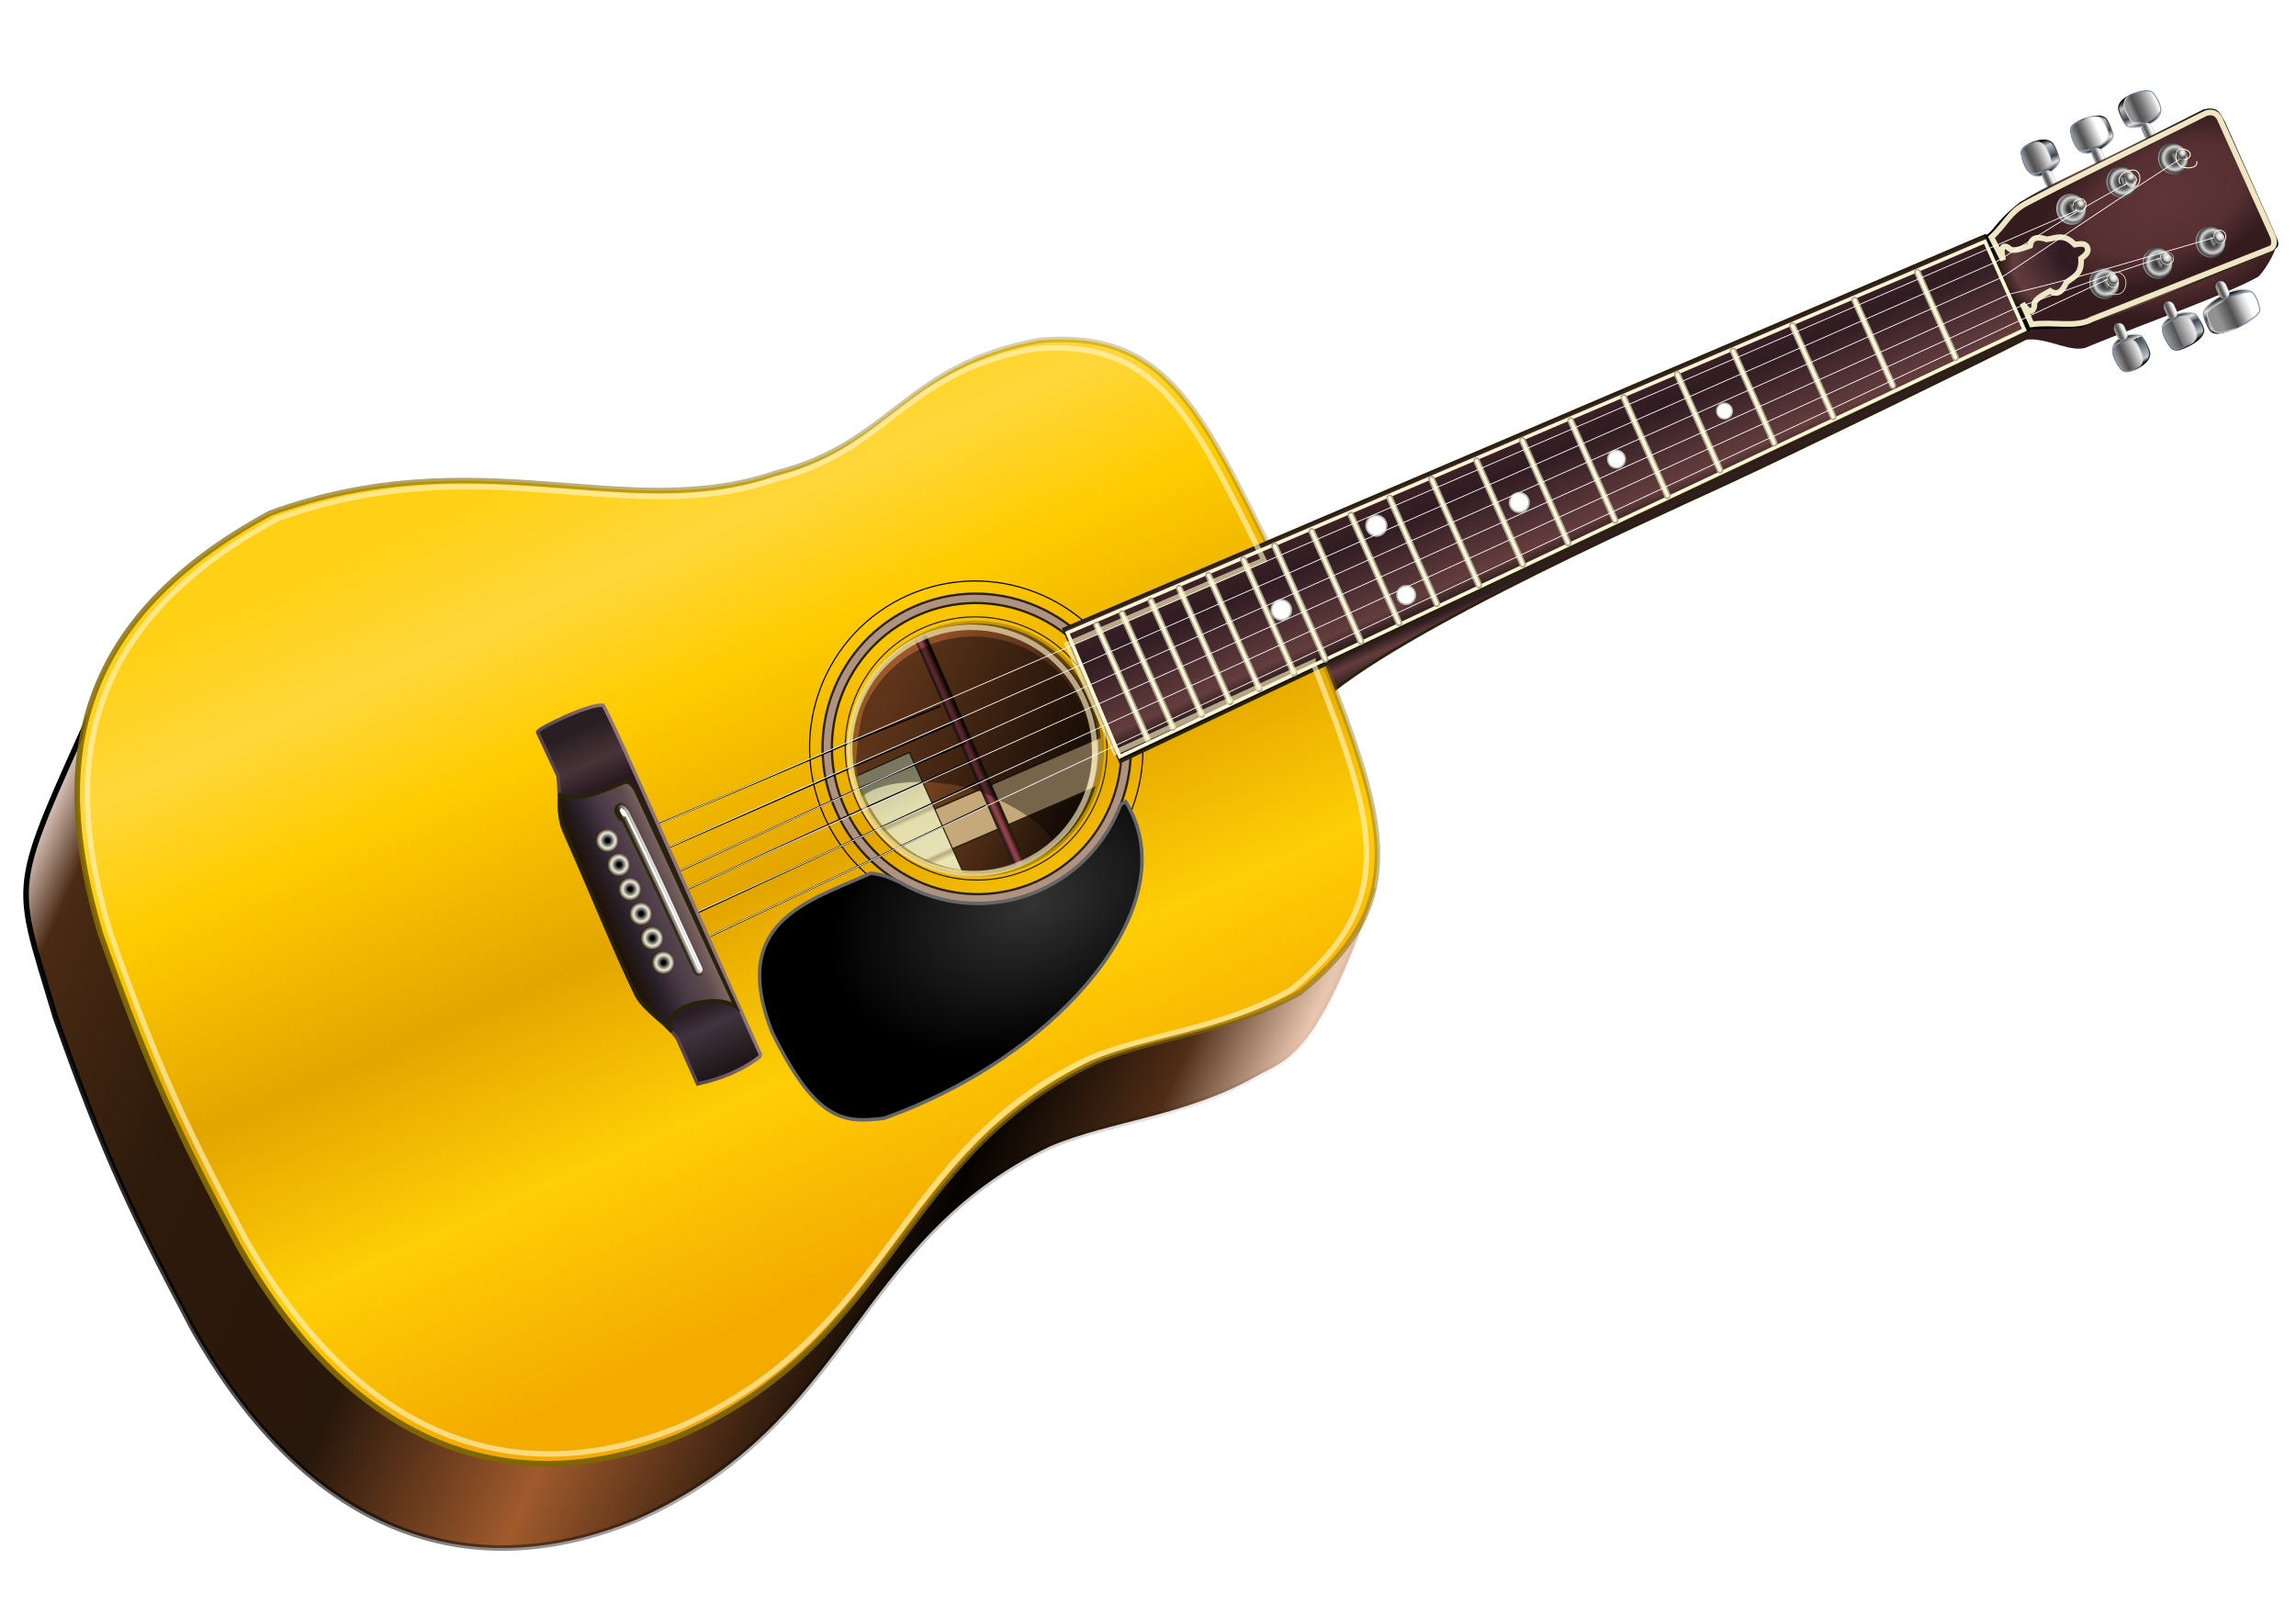 <?xml version="1.0" encoding="UTF-8" standalone="no"?>
<svg
   xmlns:dc="http://purl.org/dc/elements/1.1/"
   xmlns:cc="http://creativecommons.org/ns#"
   xmlns:rdf="http://www.w3.org/1999/02/22-rdf-syntax-ns#"
   xmlns:svg="http://www.w3.org/2000/svg"
   xmlns="http://www.w3.org/2000/svg"
   xmlns:xlink="http://www.w3.org/1999/xlink"
   xmlns:sodipodi="http://sodipodi.sourceforge.net/DTD/sodipodi-0.dtd"
   xmlns:inkscape="http://www.inkscape.org/namespaces/inkscape"
   id="svg2"
   sodipodi:docname="guitar.svg"
   inkscape:export-filename="/home/jiro/デスクトップ/dscf0001.png"
   viewBox="0 0 472.441 332.598"
   sodipodi:version="0.32"
   inkscape:export-xdpi="90"
   version="1.0"
   inkscape:output_extension="org.inkscape.output.svg.inkscape"
   inkscape:export-ydpi="90"
   inkscape:version="1.0.2-2 (e86c870879, 2021-01-15)"
   width="125mm"
   height="88mm">
  <defs
     id="defs5">
    <linearGradient
       id="linearGradient5354">
      <stop
         id="stop5356"
         style="stop-color:#000000"
         offset="0" />
      <stop
         id="stop5362"
         style="stop-color:#000000"
         offset=".163" />
      <stop
         id="stop5364"
         style="stop-color:#eceddf"
         offset=".657" />
      <stop
         id="stop5366"
         style="stop-color:#7e6d53"
         offset=".889" />
      <stop
         id="stop5358"
         style="stop-color:#2d261d"
         offset="1" />
    </linearGradient>
    <linearGradient
       id="linearGradient4725">
      <stop
         id="stop4727"
         style="stop-color:#ffffff"
         offset="0" />
      <stop
         id="stop4729"
         style="stop-color:#cccccc"
         offset=".478" />
      <stop
         id="stop4731"
         style="stop-color:#727272"
         offset=".674" />
      <stop
         id="stop4733"
         style="stop-color:#505050"
         offset=".803" />
      <stop
         id="stop4735"
         style="stop-color:#929292"
         offset="1" />
    </linearGradient>
    <linearGradient
       id="linearGradient4528">
      <stop
         id="stop4530"
         style="stop-color:#7b97b5"
         offset="0" />
      <stop
         id="stop4532"
         style="stop-color:#565656"
         offset=".5" />
      <stop
         id="stop4534"
         style="stop-color:#cfcfcf"
         offset="1" />
    </linearGradient>
    <linearGradient
       id="linearGradient4501">
      <stop
         id="stop4503"
         style="stop-color:#ffffff"
         offset="0" />
      <stop
         id="stop4505"
         style="stop-color:#cccccc"
         offset=".304" />
      <stop
         id="stop4507"
         style="stop-color:#727272"
         offset=".549" />
      <stop
         id="stop4509"
         style="stop-color:#505050"
         offset=".851" />
      <stop
         id="stop4511"
         style="stop-color:#929292"
         offset="1" />
    </linearGradient>
    <linearGradient
       id="linearGradient4475">
      <stop
         id="stop4477"
         style="stop-color:#030405"
         offset="0" />
      <stop
         id="stop4483"
         style="stop-color:#565656"
         offset=".5" />
      <stop
         id="stop4479"
         style="stop-color:#cfcfcf"
         offset="1" />
    </linearGradient>
    <linearGradient
       id="linearGradient4463">
      <stop
         id="stop4465"
         style="stop-color:#ffffff"
         offset="0" />
      <stop
         id="stop4467"
         style="stop-color:#cccccc"
         offset=".203" />
      <stop
         id="stop4469"
         style="stop-color:#727272"
         offset=".549" />
      <stop
         id="stop4471"
         style="stop-color:#505050"
         offset=".72" />
      <stop
         id="stop4473"
         style="stop-color:#929292"
         offset="1" />
    </linearGradient>
    <linearGradient
       id="linearGradient4441">
      <stop
         id="stop4443"
         style="stop-color:#000000"
         offset="0" />
      <stop
         id="stop4445"
         style="stop-color:#b7c4c8"
         offset=".198" />
      <stop
         id="stop4447"
         style="stop-color:#3e4551"
         offset=".571" />
      <stop
         id="stop4449"
         style="stop-color:#e2e4e9"
         offset=".769" />
      <stop
         id="stop4451"
         style="stop-color:#000000"
         offset="1" />
    </linearGradient>
    <linearGradient
       id="linearGradient4305">
      <stop
         id="stop4307"
         style="stop-color:#603538"
         offset="0" />
      <stop
         id="stop4313"
         style="stop-color:#573032"
         offset=".616" />
      <stop
         id="stop4309"
         style="stop-color:#341c1e"
         offset="1" />
    </linearGradient>
    <linearGradient
       id="linearGradient6489"
       inkscape:collect="always">
      <stop
         id="stop6491"
         style="stop-color:#fefefe"
         offset="0" />
      <stop
         id="stop6493"
         style="stop-color:#252525;stop-opacity:0"
         offset="1" />
    </linearGradient>
    <linearGradient
       id="linearGradient6477">
      <stop
         id="stop6479"
         style="stop-color:#000000"
         offset="0" />
      <stop
         id="stop6485"
         style="stop-color:#333333"
         offset=".167" />
      <stop
         id="stop6487"
         style="stop-color:#969696"
         offset=".452" />
      <stop
         id="stop6481"
         style="stop-color:#666666;stop-opacity:.1"
         offset="1" />
    </linearGradient>
    <linearGradient
       id="linearGradient6461"
       inkscape:collect="always">
      <stop
         id="stop6463"
         style="stop-color:#252525"
         offset="0" />
      <stop
         id="stop6465"
         style="stop-color:#252525;stop-opacity:0"
         offset="1" />
    </linearGradient>
    <linearGradient
       id="linearGradient6453"
       inkscape:collect="always">
      <stop
         id="stop6455"
         style="stop-color:#000000"
         offset="0" />
      <stop
         id="stop6457"
         style="stop-color:#000000;stop-opacity:0"
         offset="1" />
    </linearGradient>
    <linearGradient
       id="linearGradient6437">
      <stop
         id="stop6439"
         style="stop-color:#000000"
         offset="0" />
      <stop
         id="stop6449"
         style="stop-color:#666666"
         offset=".449" />
      <stop
         id="stop6441"
         style="stop-color:#d6d6d6"
         offset=".669" />
      <stop
         id="stop6443"
         style="stop-color:#444444"
         offset=".862" />
      <stop
         id="stop6445"
         style="stop-color:#595959"
         offset=".908" />
      <stop
         id="stop6447"
         style="stop-color:#e1e1e1"
         offset="1" />
    </linearGradient>
    <linearGradient
       id="linearGradient6400">
      <stop
         id="stop6402"
         style="stop-color:#ffffff"
         offset="0" />
      <stop
         id="stop6408"
         style="stop-color:#cccccc"
         offset=".304" />
      <stop
         id="stop6410"
         style="stop-color:#727272"
         offset=".549" />
      <stop
         id="stop6412"
         style="stop-color:#505050"
         offset=".72" />
      <stop
         id="stop6404"
         style="stop-color:#929292"
         offset="1" />
    </linearGradient>
    <filter
       id="filter5422"
       inkscape:collect="always">
      <feGaussianBlur
         id="feGaussianBlur5424"
         stdDeviation="0.16"
         inkscape:collect="always" />
    </filter>
    <filter
       id="filter5643"
       inkscape:collect="always">
      <feGaussianBlur
         id="feGaussianBlur5645"
         stdDeviation="0.136"
         inkscape:collect="always" />
    </filter>
    <filter
       id="filter5667"
       inkscape:collect="always">
      <feGaussianBlur
         id="feGaussianBlur5669"
         stdDeviation="0.146"
         inkscape:collect="always" />
    </filter>
    <filter
       id="filter5664"
       inkscape:collect="always">
      <feGaussianBlur
         id="feGaussianBlur5666"
         stdDeviation="1.72"
         inkscape:collect="always" />
    </filter>
    <linearGradient
       id="linearGradient4852"
       y2="52.71"
       xlink:href="#linearGradient4441"
       gradientUnits="userSpaceOnUse"
       x2="110.79"
       y1="52.71"
       x1="102.23"
       inkscape:collect="always" />
    <linearGradient
       id="linearGradient4854"
       y2="52.745"
       xlink:href="#linearGradient4475"
       gradientUnits="userSpaceOnUse"
       x2="110.69"
       y1="52.745"
       x1="101.55"
       inkscape:collect="always" />
    <linearGradient
       id="linearGradient4856"
       y2="56.865"
       gradientUnits="userSpaceOnUse"
       x2="105.7"
       y1="50.128"
       x1="105.7"
       inkscape:collect="always">
      <stop
         id="stop4689"
         style="stop-color:#ffffff"
         offset="0" />
      <stop
         id="stop4691"
         style="stop-color:#cccccc"
         offset=".203" />
      <stop
         id="stop4693"
         style="stop-color:#727272"
         offset=".549" />
      <stop
         id="stop4695"
         style="stop-color:#505050"
         offset=".778" />
      <stop
         id="stop4697"
         style="stop-color:#929292"
         offset="1" />
    </linearGradient>
    <linearGradient
       id="linearGradient4858"
       y2="51.09"
       xlink:href="#linearGradient4528"
       gradientUnits="userSpaceOnUse"
       x2="107.13"
       y1="54.68"
       x1="107.06"
       inkscape:collect="always" />
    <linearGradient
       id="linearGradient4860"
       y2="54.063"
       xlink:href="#linearGradient4501"
       gradientUnits="userSpaceOnUse"
       x2="111.94"
       y1="51.917"
       x1="111.94"
       inkscape:collect="always" />
    <linearGradient
       id="linearGradient4866"
       y2="56.865"
       xlink:href="#linearGradient4463"
       gradientUnits="userSpaceOnUse"
       x2="105.7"
       y1="50.128"
       x1="105.7"
       inkscape:collect="always" />
    <linearGradient
       id="linearGradient4876"
       y2="51.008"
       gradientUnits="userSpaceOnUse"
       x2="105.7"
       y1="58.323"
       x1="105.7"
       inkscape:collect="always">
      <stop
         id="stop4663"
         style="stop-color:#ffffff"
         offset="0" />
      <stop
         id="stop4665"
         style="stop-color:#cccccc"
         offset=".145" />
      <stop
         id="stop4667"
         style="stop-color:#727272"
         offset=".556" />
      <stop
         id="stop4669"
         style="stop-color:#505050"
         offset=".793" />
      <stop
         id="stop4671"
         style="stop-color:#929292"
         offset="1" />
    </linearGradient>
    <linearGradient
       id="linearGradient4880"
       y2="52.198"
       xlink:href="#linearGradient4501"
       gradientUnits="userSpaceOnUse"
       x2="110.83"
       y1="54.053"
       x1="110.83"
       inkscape:collect="always" />
    <linearGradient
       id="linearGradient4886"
       y2="642.48"
       gradientUnits="userSpaceOnUse"
       x2="615.36"
       y1="642.48"
       x1="251.4"
       inkscape:collect="always">
      <stop
         id="stop6219"
         style="stop-color:#e8d3ca"
         offset="0" />
      <stop
         id="stop6221"
         style="stop-color:#4a2a14"
         offset=".042" />
      <stop
         id="stop6223"
         style="stop-color:#2d1a0b"
         offset=".183" />
      <stop
         id="stop6225"
         style="stop-color:#28170b"
         offset=".374" />
      <stop
         id="stop6227"
         style="stop-color:#a05a2c"
         offset=".533" />
      <stop
         id="stop6229"
         style="stop-color:#050301"
         offset=".733" />
      <stop
         id="stop6231"
         style="stop-color:#502d16"
         offset=".846" />
      <stop
         id="stop6233"
         style="stop-color:#e9c6af"
         offset=".922" />
      <stop
         id="stop6236"
         style="stop-color:#774335;stop-opacity:0"
         offset="1" />
    </linearGradient>
    <linearGradient
       id="linearGradient4888"
       y2="642.48"
       gradientUnits="userSpaceOnUse"
       x2="597.1"
       y1="642.48"
       x1="251.4"
       inkscape:collect="always">
      <stop
         id="stop5678"
         style="stop-color:#000000"
         offset="0" />
      <stop
         id="stop5680"
         style="stop-color:#000000;stop-opacity:0"
         offset="1" />
    </linearGradient>
    <linearGradient
       id="linearGradient4890"
       y2="143.86"
       gradientUnits="userSpaceOnUse"
       x2="383.17"
       gradientTransform="matrix(0.676,-0.751,0.757,0.682,83.14,771.5)"
       y1="183.63"
       x1="383.17"
       inkscape:collect="always">
      <stop
         id="stop6051"
         style="stop-color:#c8c49d"
         offset="0" />
      <stop
         id="stop6057"
         style="stop-color:#ece7b6"
         offset=".35" />
      <stop
         id="stop6059"
         style="stop-color:#b6ab80"
         offset=".391" />
      <stop
         id="stop6061"
         style="stop-color:#e6e1b2"
         offset=".414" />
      <stop
         id="stop6063"
         style="stop-color:#e4deaf"
         offset=".677" />
      <stop
         id="stop6235"
         style="stop-color:#baaf84"
         offset=".704" />
      <stop
         id="stop6237"
         style="stop-color:#e2deaf"
         offset=".74" />
      <stop
         id="stop6053"
         style="stop-color:#cac69e"
         offset="1" />
    </linearGradient>
    <linearGradient
       id="linearGradient4892"
       y2="161.91"
       gradientUnits="userSpaceOnUse"
       x2="359.88"
       gradientTransform="matrix(-0.678,0.749,-0.756,-0.683,850.4,413.28)"
       y1="161.91"
       x1="356.81"
       inkscape:collect="always">
      <stop
         id="stop6039"
         style="stop-color:#000000"
         offset="0" />
      <stop
         id="stop6045"
         style="stop-color:#8a413d"
         offset=".5" />
      <stop
         id="stop6047"
         style="stop-color:#9a3f54"
         offset=".686" />
      <stop
         id="stop6041"
         style="stop-color:#211a17"
         offset="1" />
    </linearGradient>
    <linearGradient
       id="linearGradient4904"
       y2="52.71"
       gradientUnits="userSpaceOnUse"
       x2="110.79"
       y1="52.71"
       x1="102.23"
       inkscape:collect="always">
      <stop
         id="stop4713"
         style="stop-color:#000000"
         offset="0" />
      <stop
         id="stop4715"
         style="stop-color:#b7c4c8"
         offset=".125" />
      <stop
         id="stop4717"
         style="stop-color:#3e4551"
         offset=".788" />
      <stop
         id="stop4719"
         style="stop-color:#e2e4e9"
         offset=".789" />
      <stop
         id="stop4721"
         style="stop-color:#000000"
         offset="1" />
    </linearGradient>
    <linearGradient
       id="linearGradient4918"
       y2="56.865"
       gradientUnits="userSpaceOnUse"
       x2="105.7"
       y1="48.751"
       x1="105.7"
       inkscape:collect="always">
      <stop
         id="stop4701"
         style="stop-color:#ffffff"
         offset="0" />
      <stop
         id="stop4703"
         style="stop-color:#cccccc"
         offset=".203" />
      <stop
         id="stop4705"
         style="stop-color:#727272"
         offset=".623" />
      <stop
         id="stop4707"
         style="stop-color:#505050"
         offset=".636" />
      <stop
         id="stop4709"
         style="stop-color:#929292"
         offset="1" />
    </linearGradient>
    <linearGradient
       id="linearGradient4928"
       y2="49.013"
       gradientUnits="userSpaceOnUse"
       x2="104.43"
       y1="57.986"
       x1="104.43"
       inkscape:collect="always">
      <stop
         id="stop4675"
         style="stop-color:#ffffff"
         offset="0" />
      <stop
         id="stop4677"
         style="stop-color:#cccccc"
         offset=".216" />
      <stop
         id="stop4679"
         style="stop-color:#727272"
         offset=".462" />
      <stop
         id="stop4681"
         style="stop-color:#505050"
         offset=".592" />
      <stop
         id="stop4683"
         style="stop-color:#929292"
         offset="1" />
    </linearGradient>
    <linearGradient
       id="linearGradient4932"
       y2="52.134"
       xlink:href="#linearGradient4501"
       gradientUnits="userSpaceOnUse"
       x2="112.97"
       y1="54.063"
       x1="112.97"
       inkscape:collect="always" />
    <radialGradient
       id="radialGradient4936"
       xlink:href="#linearGradient6437"
       gradientUnits="userSpaceOnUse"
       cy="13.548"
       cx="119.86"
       gradientTransform="matrix(-2.164,1.804,-1.831,-2.16,513.87,-559.215)"
       r="1.24"
       inkscape:collect="always" />
    <linearGradient
       id="linearGradient4938"
       y2="12.721"
       xlink:href="#linearGradient6461"
       gradientUnits="userSpaceOnUse"
       x2="119.69"
       y1="14.602"
       x1="119.69"
       inkscape:collect="always"
       gradientTransform="matrix(2.593,3.1551634e-8,0,2.572,-81.183,-407.043)" />
    <radialGradient
       id="radialGradient4968"
       gradientUnits="userSpaceOnUse"
       cy="13.548"
       cx="119.86"
       gradientTransform="matrix(-2.164,1.804,-1.831,-2.16,497.147,-559.215)"
       r="1.24"
       inkscape:collect="always">
      <stop
         id="stop4516"
         style="stop-color:#000000"
         offset="0" />
      <stop
         id="stop4518"
         style="stop-color:#3e3e3e"
         offset=".35" />
      <stop
         id="stop4520"
         style="stop-color:#d6d6d6"
         offset=".669" />
      <stop
         id="stop4522"
         style="stop-color:#777777"
         offset=".792" />
      <stop
         id="stop4524"
         style="stop-color:#717171"
         offset=".854" />
      <stop
         id="stop4526"
         style="stop-color:#e1e1e1"
         offset="1" />
    </radialGradient>
    <radialGradient
       id="radialGradient4984"
       xlink:href="#linearGradient4725"
       gradientUnits="userSpaceOnUse"
       cy="13.038"
       cx="119.53"
       gradientTransform="matrix(0.022,0.468,-0.516,0.024,233.41,-430.437)"
       r="3.103"
       inkscape:collect="always" />
    <radialGradient
       id="radialGradient4988"
       xlink:href="#linearGradient6400"
       gradientUnits="userSpaceOnUse"
       cy="13.038"
       cx="119.53"
       gradientTransform="matrix(0.022,0.468,-0.516,0.024,216.691,-430.439)"
       r="3.103"
       inkscape:collect="always" />
    <linearGradient
       id="linearGradient4990"
       y2="13.012"
       xlink:href="#linearGradient6453"
       gradientUnits="userSpaceOnUse"
       x2="119.39"
       y1="15.591"
       x1="119.39"
       inkscape:collect="always"
       gradientTransform="matrix(0.842,0,0,0.836,111.957,-385.244)" />
    <linearGradient
       id="linearGradient5006"
       y2="454.55"
       gradientUnits="userSpaceOnUse"
       x2="1575.1"
       gradientTransform="matrix(0,0.146,-0.147,0,131.33,-2.029)"
       y1="454.55"
       x1="1500.3"
       inkscape:collect="always">
      <stop
         id="stop4334"
         style="stop-color:#896f6a"
         offset="0" />
      <stop
         id="stop4340"
         style="stop-color:#5f4d4d"
         offset=".209" />
      <stop
         id="stop4342"
         style="stop-color:#493946"
         offset=".509" />
      <stop
         id="stop4344"
         style="stop-color:#282129"
         offset=".754" />
      <stop
         id="stop4336"
         style="stop-color:#201007"
         offset="1" />
    </linearGradient>
    <radialGradient
       id="radialGradient5012"
       xlink:href="#linearGradient5354"
       gradientUnits="userSpaceOnUse"
       cy="516.51"
       cx="1545.4"
       r="10.057"
       inkscape:collect="always"
       gradientTransform="matrix(0.238,0,0,0.24,-411.809,-355.062)" />
    <linearGradient
       id="linearGradient4023"
       y2="219.27"
       gradientUnits="userSpaceOnUse"
       x2="63.708"
       gradientTransform="matrix(0.664,1.488,-1.488,0.664,420.904,-57.747)"
       y1="220.78"
       x1="63.708"
       inkscape:collect="always">
      <stop
         id="stop5436"
         style="stop-color:#28220b"
         offset="0" />
      <stop
         id="stop5438"
         style="stop-color:#28220b;stop-opacity:0"
         offset="1" />
    </linearGradient>
    <radialGradient
       id="radialGradient4026"
       gradientUnits="userSpaceOnUse"
       cy="182.33"
       cx="84.53"
       gradientTransform="matrix(0.746,1.777,-2.696,1.131,640.987,-170.484)"
       r="14.827"
       inkscape:collect="always">
      <stop
         id="stop5344"
         style="stop-color:#333333"
         offset="0" />
      <stop
         id="stop5346"
         style="stop-color:#000000"
         offset="1" />
    </radialGradient>
    <linearGradient
       id="linearGradient4030"
       y2="294.83"
       gradientUnits="userSpaceOnUse"
       x2="1530"
       gradientTransform="matrix(-0.217,0.097,-0.098,-0.219,511.081,136.3)"
       y1="613.62"
       x1="1530"
       inkscape:collect="always">
      <stop
         id="stop4356"
         style="stop-color:#291f22"
         offset="0" />
      <stop
         id="stop4362"
         style="stop-color:#473338"
         offset=".094" />
      <stop
         id="stop4364"
         style="stop-color:#291a21"
         offset=".165" />
      <stop
         id="stop4366"
         style="stop-color:#2b1b22"
         offset=".513" />
      <stop
         id="stop4368"
         style="stop-color:#2b1c24"
         offset=".816" />
      <stop
         id="stop4370"
         style="stop-color:#3f333d"
         offset=".871" />
      <stop
         id="stop4358"
         style="stop-color:#1e1618"
         offset="1" />
    </linearGradient>
    <linearGradient
       id="linearGradient4033"
       y2="216.71"
       gradientUnits="userSpaceOnUse"
       x2="61.069"
       gradientTransform="matrix(0.664,1.488,-1.488,0.664,420.904,-57.747)"
       y1="228.45"
       x1="61.069"
       inkscape:collect="always">
      <stop
         id="stop5428"
         style="stop-color:#483945"
         offset="0" />
      <stop
         id="stop5430"
         style="stop-color:#917673"
         offset="1" />
    </linearGradient>
    <radialGradient
       id="radialGradient4088"
       xlink:href="#linearGradient6477"
       gradientUnits="userSpaceOnUse"
       cy="15.303"
       cx="119.85"
       gradientTransform="matrix(-0.847,0.378,-0.612,-1.373,544.817,33.645)"
       r="1.51"
       inkscape:collect="always" />
    <linearGradient
       id="linearGradient4091"
       y2="16.472"
       xlink:href="#linearGradient6489"
       gradientUnits="userSpaceOnUse"
       x2="119.85"
       gradientTransform="matrix(0.317,0.711,-0.705,0.314,406.747,-32.068)"
       y1="14.888"
       x1="119.85"
       inkscape:collect="always" />
    <radialGradient
       id="radialGradient4095"
       xlink:href="#linearGradient6477"
       gradientUnits="userSpaceOnUse"
       cy="15.303"
       cx="119.85"
       gradientTransform="matrix(-0.847,0.378,-0.612,-1.373,537.984,18.364)"
       r="1.51"
       inkscape:collect="always" />
    <linearGradient
       id="linearGradient4097"
       y2="16.472"
       xlink:href="#linearGradient6489"
       gradientUnits="userSpaceOnUse"
       x2="119.85"
       gradientTransform="matrix(0.317,0.711,-0.705,0.314,399.934,-47.339)"
       y1="14.888"
       x1="119.85"
       inkscape:collect="always" />
    <radialGradient
       id="radialGradient4101"
       xlink:href="#linearGradient6477"
       gradientUnits="userSpaceOnUse"
       cy="15.303"
       cx="119.85"
       gradientTransform="matrix(-0.847,0.378,-0.612,-1.373,548.323,12.82)"
       r="1.51"
       inkscape:collect="always" />
    <linearGradient
       id="linearGradient4103"
       y2="16.472"
       xlink:href="#linearGradient6489"
       gradientUnits="userSpaceOnUse"
       x2="119.85"
       gradientTransform="matrix(0.317,0.711,-0.705,0.314,410.265,-52.886)"
       y1="14.888"
       x1="119.85"
       inkscape:collect="always" />
    <radialGradient
       id="radialGradient4107"
       xlink:href="#linearGradient6477"
       gradientUnits="userSpaceOnUse"
       cy="15.303"
       cx="119.85"
       gradientTransform="matrix(-0.847,0.378,-0.612,-1.373,555.802,29.489)"
       r="1.51"
       inkscape:collect="always" />
    <linearGradient
       id="linearGradient4109"
       y2="16.472"
       xlink:href="#linearGradient6489"
       gradientUnits="userSpaceOnUse"
       x2="119.85"
       gradientTransform="matrix(0.317,0.711,-0.705,0.314,417.733,-36.223)"
       y1="14.888"
       x1="119.85"
       inkscape:collect="always" />
    <radialGradient
       id="radialGradient4113"
       xlink:href="#linearGradient6477"
       gradientUnits="userSpaceOnUse"
       cy="15.303"
       cx="119.85"
       gradientTransform="matrix(-0.847,0.378,-0.612,-1.373,566.693,25.125)"
       r="1.51"
       inkscape:collect="always" />
    <linearGradient
       id="linearGradient4115"
       y2="16.472"
       xlink:href="#linearGradient6489"
       gradientUnits="userSpaceOnUse"
       x2="119.85"
       gradientTransform="matrix(0.317,0.711,-0.705,0.314,428.632,-40.584)"
       y1="14.888"
       x1="119.85"
       inkscape:collect="always" />
    <radialGradient
       id="radialGradient4119"
       xlink:href="#linearGradient6477"
       gradientUnits="userSpaceOnUse"
       cy="15.303"
       cx="119.85"
       gradientTransform="matrix(-0.847,0.378,-0.612,-1.373,558.966,7.961)"
       r="1.51"
       inkscape:collect="always" />
    <linearGradient
       id="linearGradient4121"
       y2="16.472"
       xlink:href="#linearGradient6489"
       gradientUnits="userSpaceOnUse"
       x2="119.85"
       gradientTransform="matrix(0.317,0.711,-0.705,0.314,420.904,-57.748)"
       y1="14.888"
       x1="119.85"
       inkscape:collect="always" />
    <radialGradient
       id="radialGradient4126"
       xlink:href="#linearGradient4305"
       gradientUnits="userSpaceOnUse"
       cy="28.002"
       cx="128.99"
       gradientTransform="matrix(0.339,0.7,-1.23,0.595,436.252,-65.838)"
       r="20.177"
       inkscape:collect="always" />
    <radialGradient
       id="radialGradient4143"
       gradientUnits="userSpaceOnUse"
       cy="163.28"
       cx="38.923"
       gradientTransform="matrix(-0.787,0.351,-0.212,-0.474,503.529,110.817)"
       r="35.467"
       inkscape:collect="always">
      <stop
         id="stop6614"
         style="stop-color:#432527"
         offset="0" />
      <stop
         id="stop6620"
         style="stop-color:#2f1c22"
         offset=".5" />
      <stop
         id="stop6622"
         style="stop-color:#643d3d"
         offset=".828" />
      <stop
         id="stop6616"
         style="stop-color:#000000"
         offset="1" />
    </radialGradient>
    <linearGradient
       id="linearGradient4145"
       y2="163.28"
       gradientUnits="userSpaceOnUse"
       x2="75.217"
       gradientTransform="matrix(-0.705,0.314,-0.317,-0.711,517.557,150.804)"
       y1="163.28"
       x1="4.283"
       inkscape:collect="always">
      <stop
         id="stop4317"
         style="stop-color:#28220b"
         offset="0" />
      <stop
         id="stop4319"
         style="stop-color:#28220b;stop-opacity:0"
         offset="1" />
    </linearGradient>
    <linearGradient
       id="linearGradient4148"
       y2="204.69"
       gradientUnits="userSpaceOnUse"
       x2="152.54"
       gradientTransform="matrix(0.317,0.711,-0.705,0.314,420.904,-57.748)"
       y1="204.69"
       x1="113.59"
       inkscape:collect="always">
      <stop
         id="stop4387"
         style="stop-color:#432527"
         offset="0" />
      <stop
         id="stop4389"
         style="stop-color:#2f1c22"
         offset=".274" />
      <stop
         id="stop4391"
         style="stop-color:#643d3d"
         offset=".799" />
      <stop
         id="stop4393"
         style="stop-color:#000000"
         offset="1" />
    </linearGradient>
    <linearGradient
       id="linearGradient4154"
       y2="209.81"
       gradientUnits="userSpaceOnUse"
       x2="117.87"
       gradientTransform="matrix(0.664,1.488,-1.488,0.664,420.904,-57.747)"
       y1="209.81"
       x1="9.352"
       inkscape:collect="always">
      <stop
         id="stop5244"
         style="stop-color:#ffd116"
         offset="0" />
      <stop
         id="stop5250"
         style="stop-color:#ffd73b"
         offset=".143" />
      <stop
         id="stop5252"
         style="stop-color:#ffcc00"
         offset=".297" />
      <stop
         id="stop5254"
         style="stop-color:#e3a500"
         offset=".543" />
      <stop
         id="stop5256"
         style="stop-color:#ffce06"
         offset=".763" />
      <stop
         id="stop5246"
         style="stop-color:#f4ab00"
         offset="1" />
    </linearGradient>
    <linearGradient
       id="linearGradient4156"
       y2="463.49"
       gradientUnits="userSpaceOnUse"
       x2="452.55"
       gradientTransform="matrix(0.699,0.309,-0.309,0.699,41.94,-383.541)"
       y1="739.49"
       x1="402.66"
       inkscape:collect="always">
      <stop
         id="stop5670"
         style="stop-color:#806600"
         offset="0" />
      <stop
         id="stop5672"
         style="stop-color:#806600;stop-opacity:.31"
         offset="1" />
    </linearGradient>
    <linearGradient
       id="linearGradient4167"
       y2="204.69"
       gradientUnits="userSpaceOnUse"
       x2="152.54"
       gradientTransform="matrix(0.317,0.711,-0.705,0.314,427.229,-52.643)"
       y1="204.69"
       x1="113.59"
       inkscape:collect="always">
      <stop
         id="stop5976"
         style="stop-color:#432527"
         offset="0" />
      <stop
         id="stop5978"
         style="stop-color:#2f1c22"
         offset=".719" />
      <stop
         id="stop5980"
         style="stop-color:#643d3d"
         offset=".788" />
      <stop
         id="stop5982"
         style="stop-color:#000000"
         offset="1" />
    </linearGradient>
    <radialGradient
       id="radialGradient4170"
       xlink:href="#linearGradient4305"
       gradientUnits="userSpaceOnUse"
       cy="25.342"
       cx="132.24"
       gradientTransform="matrix(0.317,0.711,-1.204,0.537,437.757,-59.958)"
       r="20.177"
       inkscape:collect="always" />
    <linearGradient
       inkscape:collect="always"
       xlink:href="#linearGradient4441"
       id="linearGradient1166"
       gradientUnits="userSpaceOnUse"
       x1="102.23"
       y1="52.71"
       x2="110.79"
       y2="52.71" />
    <linearGradient
       inkscape:collect="always"
       xlink:href="#linearGradient4475"
       id="linearGradient1168"
       gradientUnits="userSpaceOnUse"
       x1="101.55"
       y1="52.745"
       x2="110.69"
       y2="52.745" />
    <linearGradient
       inkscape:collect="always"
       xlink:href="#linearGradient4528"
       id="linearGradient1170"
       gradientUnits="userSpaceOnUse"
       x1="107.06"
       y1="54.68"
       x2="107.13"
       y2="51.09" />
    <linearGradient
       inkscape:collect="always"
       xlink:href="#linearGradient4501"
       id="linearGradient1172"
       gradientUnits="userSpaceOnUse"
       x1="111.94"
       y1="51.917"
       x2="111.94"
       y2="54.063" />
    <linearGradient
       inkscape:collect="always"
       xlink:href="#linearGradient4441"
       id="linearGradient1174"
       gradientUnits="userSpaceOnUse"
       x1="102.23"
       y1="52.71"
       x2="110.79"
       y2="52.71" />
    <linearGradient
       inkscape:collect="always"
       xlink:href="#linearGradient4475"
       id="linearGradient1176"
       gradientUnits="userSpaceOnUse"
       x1="101.55"
       y1="52.745"
       x2="110.69"
       y2="52.745" />
    <linearGradient
       inkscape:collect="always"
       xlink:href="#linearGradient4463"
       id="linearGradient1178"
       gradientUnits="userSpaceOnUse"
       x1="105.7"
       y1="50.128"
       x2="105.7"
       y2="56.865" />
    <linearGradient
       inkscape:collect="always"
       xlink:href="#linearGradient4528"
       id="linearGradient1180"
       gradientUnits="userSpaceOnUse"
       x1="107.06"
       y1="54.68"
       x2="107.13"
       y2="51.09" />
    <linearGradient
       inkscape:collect="always"
       xlink:href="#linearGradient4501"
       id="linearGradient1182"
       gradientUnits="userSpaceOnUse"
       x1="111.94"
       y1="51.917"
       x2="111.94"
       y2="54.063" />
    <linearGradient
       inkscape:collect="always"
       xlink:href="#linearGradient4441"
       id="linearGradient1184"
       gradientUnits="userSpaceOnUse"
       x1="102.23"
       y1="52.71"
       x2="110.79"
       y2="52.71" />
    <linearGradient
       inkscape:collect="always"
       xlink:href="#linearGradient4475"
       id="linearGradient1186"
       gradientUnits="userSpaceOnUse"
       x1="101.55"
       y1="52.745"
       x2="110.69"
       y2="52.745" />
    <linearGradient
       inkscape:collect="always"
       xlink:href="#linearGradient4528"
       id="linearGradient1188"
       gradientUnits="userSpaceOnUse"
       x1="107.06"
       y1="54.68"
       x2="107.13"
       y2="51.09" />
    <linearGradient
       inkscape:collect="always"
       xlink:href="#linearGradient4475"
       id="linearGradient1190"
       gradientUnits="userSpaceOnUse"
       x1="101.55"
       y1="52.745"
       x2="110.69"
       y2="52.745" />
    <linearGradient
       inkscape:collect="always"
       xlink:href="#linearGradient4528"
       id="linearGradient1192"
       gradientUnits="userSpaceOnUse"
       x1="107.06"
       y1="54.68"
       x2="107.13"
       y2="51.09" />
    <linearGradient
       inkscape:collect="always"
       xlink:href="#linearGradient4501"
       id="linearGradient1194"
       gradientUnits="userSpaceOnUse"
       x1="111.94"
       y1="51.917"
       x2="111.94"
       y2="54.063" />
    <linearGradient
       inkscape:collect="always"
       xlink:href="#linearGradient4441"
       id="linearGradient1196"
       gradientUnits="userSpaceOnUse"
       x1="102.23"
       y1="52.71"
       x2="110.79"
       y2="52.71" />
    <linearGradient
       inkscape:collect="always"
       xlink:href="#linearGradient4475"
       id="linearGradient1198"
       gradientUnits="userSpaceOnUse"
       x1="101.55"
       y1="52.745"
       x2="110.69"
       y2="52.745" />
    <linearGradient
       inkscape:collect="always"
       xlink:href="#linearGradient4528"
       id="linearGradient1200"
       gradientUnits="userSpaceOnUse"
       x1="107.06"
       y1="54.68"
       x2="107.13"
       y2="51.09" />
    <radialGradient
       inkscape:collect="always"
       xlink:href="#linearGradient6437"
       id="radialGradient1202"
       gradientUnits="userSpaceOnUse"
       gradientTransform="matrix(-2.164,1.804,-1.831,-2.16,496.185,-582.604)"
       cx="119.86"
       cy="13.548"
       r="1.24" />
    <linearGradient
       inkscape:collect="always"
       xlink:href="#linearGradient6461"
       id="linearGradient1204"
       gradientUnits="userSpaceOnUse"
       x1="119.69"
       y1="14.602"
       x2="119.69"
       y2="12.721"
       gradientTransform="matrix(2.593,3.1551634e-8,0,2.572,-98.868,-430.433)" />
    <radialGradient
       inkscape:collect="always"
       xlink:href="#linearGradient6437"
       id="radialGradient1206"
       gradientUnits="userSpaceOnUse"
       gradientTransform="matrix(-2.164,1.804,-1.831,-2.16,515.007,-582.671)"
       cx="119.86"
       cy="13.548"
       r="1.24" />
    <linearGradient
       inkscape:collect="always"
       xlink:href="#linearGradient6461"
       id="linearGradient1208"
       gradientUnits="userSpaceOnUse"
       x1="119.69"
       y1="14.602"
       x2="119.69"
       y2="12.721"
       gradientTransform="matrix(2.593,3.1551634e-8,0,2.572,-80.046,-430.5)" />
    <radialGradient
       inkscape:collect="always"
       xlink:href="#linearGradient6437"
       id="radialGradient1210"
       gradientUnits="userSpaceOnUse"
       gradientTransform="matrix(-2.164,1.804,-1.831,-2.16,514.55,-570.94)"
       cx="119.86"
       cy="13.548"
       r="1.24" />
    <linearGradient
       inkscape:collect="always"
       xlink:href="#linearGradient6461"
       id="linearGradient1212"
       gradientUnits="userSpaceOnUse"
       x1="119.69"
       y1="14.602"
       x2="119.69"
       y2="12.721"
       gradientTransform="matrix(2.593,3.1551634e-8,0,2.572,-80.503,-418.769)" />
    <radialGradient
       inkscape:collect="always"
       xlink:href="#linearGradient6437"
       id="radialGradient1214"
       gradientUnits="userSpaceOnUse"
       gradientTransform="matrix(-2.164,1.804,-1.831,-2.16,496.289,-570.909)"
       cx="119.86"
       cy="13.548"
       r="1.24" />
    <linearGradient
       inkscape:collect="always"
       xlink:href="#linearGradient6461"
       id="linearGradient1216"
       gradientUnits="userSpaceOnUse"
       x1="119.69"
       y1="14.602"
       x2="119.69"
       y2="12.721"
       gradientTransform="matrix(2.593,3.1551634e-8,0,2.572,-98.764,-418.738)" />
    <linearGradient
       inkscape:collect="always"
       xlink:href="#linearGradient6461"
       id="linearGradient1218"
       gradientUnits="userSpaceOnUse"
       x1="119.69"
       y1="14.602"
       x2="119.69"
       y2="12.721"
       gradientTransform="matrix(2.593,3.1551634e-8,0,2.572,-97.906,-407.044)" />
    <radialGradient
       inkscape:collect="always"
       xlink:href="#linearGradient4725"
       id="radialGradient1220"
       gradientUnits="userSpaceOnUse"
       gradientTransform="matrix(0.022,0.468,-0.516,0.024,234.546,-453.893)"
       cx="119.53"
       cy="13.038"
       r="3.103" />
    <radialGradient
       inkscape:collect="always"
       xlink:href="#linearGradient4725"
       id="radialGradient1222"
       gradientUnits="userSpaceOnUse"
       gradientTransform="matrix(0.022,0.468,-0.516,0.024,234.092,-442.165)"
       cx="119.53"
       cy="13.038"
       r="3.103" />
    <radialGradient
       inkscape:collect="always"
       xlink:href="#linearGradient6400"
       id="radialGradient1224"
       gradientUnits="userSpaceOnUse"
       gradientTransform="matrix(0.022,0.468,-0.516,0.024,215.723,-453.827)"
       cx="119.53"
       cy="13.038"
       r="3.103" />
    <linearGradient
       inkscape:collect="always"
       xlink:href="#linearGradient6453"
       id="linearGradient1226"
       gradientUnits="userSpaceOnUse"
       x1="119.39"
       y1="15.591"
       x2="119.39"
       y2="13.012"
       gradientTransform="matrix(0.842,0,0,0.836,110.989,-408.633)" />
    <radialGradient
       inkscape:collect="always"
       xlink:href="#linearGradient6400"
       id="radialGradient1228"
       gradientUnits="userSpaceOnUse"
       gradientTransform="matrix(0.022,0.468,-0.516,0.024,215.832,-442.133)"
       cx="119.53"
       cy="13.038"
       r="3.103" />
    <linearGradient
       inkscape:collect="always"
       xlink:href="#linearGradient6453"
       id="linearGradient1230"
       gradientUnits="userSpaceOnUse"
       x1="119.39"
       y1="15.591"
       x2="119.39"
       y2="13.012"
       gradientTransform="matrix(0.842,0,0,0.836,111.099,-396.939)" />
    <radialGradient
       inkscape:collect="always"
       xlink:href="#linearGradient5354"
       id="radialGradient1232"
       gradientUnits="userSpaceOnUse"
       cx="1545.4"
       cy="516.51"
       r="10.057"
       gradientTransform="matrix(0.238,0,0,0.24,-411.569,-332.942)" />
    <radialGradient
       inkscape:collect="always"
       xlink:href="#linearGradient5354"
       id="radialGradient1234"
       gradientUnits="userSpaceOnUse"
       cx="1545.4"
       cy="516.51"
       r="10.057"
       gradientTransform="matrix(0.238,0,0,0.24,-411.706,-338.46)" />
    <radialGradient
       inkscape:collect="always"
       xlink:href="#linearGradient5354"
       id="radialGradient1236"
       gradientUnits="userSpaceOnUse"
       cx="1545.4"
       cy="516.51"
       r="10.057"
       gradientTransform="matrix(0.238,0,0,0.24,-411.764,-343.992)" />
    <radialGradient
       inkscape:collect="always"
       xlink:href="#linearGradient5354"
       id="radialGradient1238"
       gradientUnits="userSpaceOnUse"
       cx="1545.4"
       cy="516.51"
       r="10.057"
       gradientTransform="matrix(0.238,0,0,0.24,-411.751,-349.53)" />
    <radialGradient
       inkscape:collect="always"
       xlink:href="#linearGradient5354"
       id="radialGradient1240"
       gradientUnits="userSpaceOnUse"
       cx="1545.4"
       cy="516.51"
       r="10.057"
       gradientTransform="matrix(0.238,0,0,0.24,-411.87,-360.591)" />
  </defs>
  <sodipodi:namedview
     id="base"
     bordercolor="#666666"
     inkscape:pageshadow="2"
     guidetolerance="10.0"
     pagecolor="#ffffff"
     gridtolerance="10.0"
     inkscape:zoom="0.70710678"
     objecttolerance="10.0"
     borderopacity="1.0"
     inkscape:current-layer="svg2"
     inkscape:cx="766.24906"
     inkscape:cy="484.44452"
     inkscape:window-y="-8"
     inkscape:window-x="-8"
     inkscape:window-height="1017"
     showgrid="false"
     inkscape:pageopacity="0.0"
     inkscape:window-width="1920"
     inkscape:document-rotation="0"
     units="mm"
     inkscape:window-maximized="1" />
  <g
     id="g4589"
     transform="matrix(0.317,0.711,-0.705,0.314,423.381,-59.624)">
    <g
       id="g4536">
      <path
         id="path4325"
         sodipodi:nodetypes="cccccc"
         style="fill:url(#linearGradient1166);fill-rule:evenodd;stroke:url(#linearGradient1168);stroke-width:0.3"
         d="m 103.66,48.437 c 0.63,-0.53 4.51,-0.42 5.34,-0.009 2.21,1.77 2.96,7.738 -0.52,8.63 -1.03,0.453 -2.96,0.491 -4.82,0 -1.45,-0.26 -1.68,-1.17 -1.86,-1.948 -0.31,-2.466 0,-5.606 1.86,-6.673 z" />
      <path
         id="path4323"
         sodipodi:nodetypes="cccccc"
         style="fill:url(#linearGradient4856);fill-rule:evenodd;stroke:url(#linearGradient1170);stroke-width:0.3"
         d="m 103.46,50.531 c 1.27,-0.384 4.09,-0.314 4.92,0.098 1.93,0.939 1.65,5.813 0.1,6.429 -1.03,0.453 -2.96,0.491 -4.82,0 -1.45,-0.26 -1.68,-1.17 -1.86,-1.948 -0.31,-2.466 -0.2,-3.511 1.66,-4.579 z" />
      <path
         id="rect4327"
         sodipodi:nodetypes="ccsccsc"
         style="fill:url(#linearGradient1172);fill-rule:evenodd;stroke:#adadad;stroke-width:0.111"
         d="m 111.5,51.612 h 1.58 c 0.85,0 1.54,0.551 1.54,1.408 0,0.856 -0.69,1.373 -1.54,1.373 h -1.58 c -1.1,0 -1.51,-0.517 -1.51,-1.373 0,-0.857 0.48,-1.408 1.51,-1.408 z" />
    </g>
    <g
       id="g4541"
       transform="translate(-0.138,-14.466)">
      <path
         id="path4543"
         sodipodi:nodetypes="cccccc"
         style="fill:url(#linearGradient1174);fill-rule:evenodd;stroke:url(#linearGradient1176);stroke-width:0.3"
         d="m 103.66,47.197 c 0.63,-0.53 4.51,-0.42 5.34,-0.009 2.21,1.77 2.96,8.978 -0.52,9.87 -1.03,0.453 -2.96,0.491 -4.82,0 -1.45,-0.26 -1.68,-1.17 -1.86,-1.948 -0.31,-2.466 0,-6.846 1.86,-7.913 z" />
      <path
         id="path4545"
         sodipodi:nodetypes="cccccc"
         style="fill:url(#linearGradient1178);fill-rule:evenodd;stroke:url(#linearGradient1180);stroke-width:0.3"
         d="m 103.46,48.12 c 1.27,-0.384 4.09,-0.314 4.92,0.098 1.93,0.939 1.65,8.224 0.1,8.84 -1.03,0.453 -2.96,0.491 -4.82,0 -1.45,-0.26 -1.68,-1.17 -1.86,-1.948 -0.31,-2.466 -0.2,-5.922 1.66,-6.99 z" />
      <path
         id="path4547"
         sodipodi:nodetypes="ccsccsc"
         style="fill:url(#linearGradient1182);fill-rule:evenodd;stroke:#adadad;stroke-width:0.111"
         d="m 111.5,51.612 h 1.58 c 0.85,0 1.54,0.551 1.54,1.408 0,0.856 -0.69,1.373 -1.54,1.373 h -1.58 c -1.1,0 -1.51,-0.517 -1.51,-1.373 0,-0.857 0.48,-1.408 1.51,-1.408 z" />
    </g>
    <g
       id="g4559"
       transform="matrix(1,0,0,-1,-0.827,76.696)">
      <path
         id="path4561"
         sodipodi:nodetypes="cccccc"
         style="fill:url(#linearGradient1184);fill-rule:evenodd;stroke:url(#linearGradient1186);stroke-width:0.3"
         d="m 103.31,48.437 c 0.63,-0.53 4.52,-0.42 5.35,-0.009 2.2,1.77 3.17,9.047 -0.32,9.939 -1.03,0.453 -2.82,0.147 -4.68,-0.344 -1.45,-0.26 -1.68,-2.135 -1.86,-2.913 -0.31,-2.466 -0.35,-5.606 1.51,-6.673 z" />
      <path
         id="path4563"
         sodipodi:nodetypes="cccccc"
         style="fill:url(#linearGradient4876);fill-rule:evenodd;stroke:url(#linearGradient1188);stroke-width:0.3"
         d="m 103.19,50.049 c 1.26,-0.384 4.09,-0.314 4.92,0.097 1.93,0.94 1.92,7.674 0.37,8.29 -1.03,0.453 -2.96,0.491 -4.82,0 -1.45,-0.26 -1.68,-2.548 -1.86,-3.326 -0.31,-2.466 -0.47,-3.994 1.39,-5.061 z" />
      <path
         id="path4565"
         sodipodi:nodetypes="ccsccsc"
         style="fill:url(#linearGradient4880);fill-rule:evenodd;stroke:#adadad;stroke-width:0.111"
         d="m 111.5,51.612 h 1.58 c 0.85,0 1.54,0.551 1.54,1.408 0,0.856 -0.69,1.373 -1.54,1.373 h -1.58 c -1.1,0 -1.51,-0.517 -1.51,-1.373 0,-0.857 0.48,-1.408 1.51,-1.408 z" />
    </g>
  </g>
  <path
     id="path5984"
     sodipodi:nodetypes="cccccccccccccc"
     style="fill:url(#radialGradient4170);fill-rule:evenodd;stroke-width:0.427"
     d="m 456.089,29.863 c -0.703,-1.199 -1.783,-1.31 -2.811,-0.982 -11.857,5.96 -27.697,13.694 -35.571,17.875 -3.594,1.857 -5.104,5.34 -8.042,8.037 l 1.92,4.307 c -0.605,-2.634 -0.096,-3.217 1.068,-2.576 17.671,-11.859 15.574,12.157 8.626,8.928 -1.663,0.932 -6.503,0.688 -6.221,1.961 -0.302,1.295 1.884,2.424 0.33,0.216 l 1.409,2.294 c 4.566,-0.625 9.781,3.155 13.013,1.357 12.067,-4.933 27.819,-10.474 34.603,-14.185 0.852,-0.216 4.187,-5.525 3.782,-6.498 z" />
  <path
     id="path5969"
     sodipodi:nodetypes="cscccc"
     style="fill:url(#linearGradient4167);fill-rule:evenodd;stroke:#28220b;stroke-width:0.542"
     d="m 268.659,147.853 c 9.247,-13.606 70.501,-40.85 86.577,-48.297 13.647,-6.322 52.375,-25.131 61.871,-30.024 l -1.34,-5.503 -158.432,61.268 z" />
  <g
     id="g5548"
     transform="matrix(0.699,0.309,-0.309,0.699,41.94,-383.541)">
    <path
       id="path4049"
       sodipodi:nodetypes="cccccccccccc"
       style="fill:url(#linearGradient4886);fill-rule:evenodd;stroke:url(#linearGradient4888);stroke-width:1.493"
       d="m 466.72,470.62 c -7.02,-0.01 -14.36,2.06 -22.69,6.63 -30.45,20.61 -24.8,41.24 -50.53,61.44 -31.5,29.14 -97.38,48.94 -140.69,90.41 0,73.44 -3.63,63.72 24.41,96.71 27.75,29.49 41.62,41.1 67.59,61.6 50.98,38 96.25,34.1 129.97,-1.1 42.94,-47.26 22.89,-92.37 61.44,-137.19 12.13,-12.85 29.95,-21.99 43.06,-39.59 5.29,-7.26 13.14,-10.36 8.93,-59.09 l -63.27,-45.66 c -24.52,-20.41 -40.29,-34.1 -58.22,-34.16 z" />
    <g
       id="g5543">
      <path
         id="path4041"
         d="m 66.96,151.3 c -0.897,-0.15 -1.817,-0.23 -2.759,-0.23 -0.942,0 -1.867,0.08 -2.765,0.23 l -0.53,47.42 c 0.897,0.16 1.822,0.24 2.764,0.24 0.942,0 1.863,-0.08 2.76,-0.24 z"
         sodipodi:nodetypes="csccscc"
         style="fill:#c5a97b;fill-rule:evenodd;stroke:#28220b;stroke-width:0.2;filter:url(#filter5643)"
         transform="matrix(1.582,1.431,-1.431,1.582,624.3,214.65)" />
      <path
         id="path4043"
         sodipodi:nodetypes="cccccc"
         style="fill:url(#linearGradient4890);fill-rule:evenodd;stroke:#28220b;stroke-width:0.313px"
         d="m 441.08,586.93 38.61,34.78 13.64,-15.14 c 0.54,-2.47 1.04,-4.3 1.02,-6.82 l -35.79,-32.23 z" />
      <path
         id="path4045"
         sodipodi:nodetypes="ccccc"
         style="fill:url(#linearGradient4892);fill-rule:evenodd;stroke:#28220b;stroke-width:0.314"
         d="m 520.04,605.47 c 0.26,-1.21 0.45,-2.44 0.57,-3.67 l -71.4,-65.58 c -1.21,0.25 -2.41,0.56 -3.59,0.93 z" />
    </g>
  </g>
  <path
     id="path5622"
     sodipodi:nodetypes="cscscsc"
     style="opacity:0.631;fill:#000000;fill-rule:evenodd;filter:url(#filter5664)"
     transform="matrix(0.699,0.309,-0.309,0.699,41.94,-383.541)"
     d="m 474.62,529.28 c -17.64,0 -31.96,14.33 -31.96,31.97 0,5.4 5.85,20.51 8.22,24.97 1.72,-10.26 21.76,-16.24 28.15,-16.66 6.24,-0.42 26.88,-0.5 27.75,9.6 1.48,-3.68 -0.19,-13.7 -0.19,-17.91 0,-17.64 -14.32,-31.97 -31.97,-31.97 z" />
  <path
     id="path3338"
     style="fill:url(#linearGradient4154);fill-rule:evenodd;stroke:url(#linearGradient4156);stroke-width:1.14"
     d="m 272.222,135.628 -41.311,18.854 -10.081,-22.604 41.123,-17.625 C 246.893,83.89 239.626,67.851 213.93,70.053 186.294,75.053 183.861,91.208 159.653,97.377 128.658,108.013 98.674,90.012 55.619,105.607 12.33,128.992 11.268,160.485 20.671,192.191 c 10.28,29.167 16.392,41.568 28.209,63.897 23.883,42.268 56.693,53.544 91.117,39.355 44.584,-19.765 44.519,-57.47 85.279,-76.875 12.439,-5.236 27.709,-6.126 42.306,-14.376 22.5,-18.244 18.214,-34.026 4.64,-68.565 z m -47.883,8.023 c 5.802,13.006 0.04,28.223 -12.861,33.978 -12.901,5.755 -28.074,-0.127 -33.876,-13.134 -5.8,-13.01 -0.043,-28.228 12.863,-33.981 12.901,-5.755 28.074,0.127 33.874,13.138 z" />
  <ellipse
     id="path4122"
     style="fill:none;stroke:#000000;stroke-width:0.239px"
     transform="matrix(-0.913,0.407,-0.407,-0.913,0,0)"
     cx="-120.796"
     cy="-222.587"
     rx="34.255"
     ry="34.534" />
  <ellipse
     id="path4116"
     style="fill:none;stroke:#28220b;stroke-width:0.239px"
     transform="matrix(-0.913,0.407,-0.407,-0.913,0,0)"
     cx="-120.777"
     cy="-222.565"
     rx="26.905"
     ry="27.124" />
  <path
     id="path4120"
     style="fill:#b09280;fill-rule:evenodd;stroke:#28220b;stroke-width:0.465"
     d="m 213.976,183.237 c 15.96,-7.12 23.103,-25.979 15.928,-42.071 -7.176,-16.087 -25.987,-23.381 -41.945,-16.265 -15.96,7.12 -23.095,25.983 -15.917,42.076 7.176,16.087 25.975,23.376 41.933,16.26 z m -0.79,-1.773 c -15.006,6.693 -32.63,-0.147 -39.38,-15.276 -6.746,-15.127 -0.062,-32.812 14.945,-39.508 15.006,-6.693 32.64,0.147 39.386,15.274 6.75,15.129 0.055,32.818 -14.951,39.51 z" />
  <path
     id="path4124"
     sodipodi:nodetypes="ccccc"
     style="fill:url(#linearGradient4148);fill-rule:evenodd;stroke:#28220b;stroke-width:0.542"
     d="m 230.504,156.818 186.814,-88.514 -8.852,-19.848 -189.597,80.973 z" />
  <path
     id="path6280"
     sodipodi:nodetypes="cccccccccc"
     style="fill:url(#radialGradient4143);fill-rule:evenodd;stroke:url(#linearGradient4145);stroke-width:0.239px"
     d="m 467.273,51.683 c 1.851,-0.947 1.574,-1.48 0.999,-2.938 L 457.763,25.188 c -1.152,-2.074 -1.424,-3.169 -4.293,-2.582 -29.445,14.894 -31.159,14.958 -37.813,19.02 -5.401,4.279 -5.399,6.092 -7.192,6.831 l 8.852,19.848 0.601,-0.505 10.06,-0.265 c 14.136,-4.85 26.194,-10.567 39.293,-15.852 z" />
  <path
     id="path4345"
     sodipodi:nodetypes="ccccc"
     style="fill:none;stroke:#fff6d5;stroke-width:0.745"
     d="M 230.428,155.711 416.544,67.869 408.437,49.694 219.641,130.227 Z" />
  <g
     id="g4603"
     transform="matrix(-0.317,-0.711,-0.705,0.314,509.345,131.462)">
    <g
       id="g4605">
      <path
         id="path4607"
         sodipodi:nodetypes="cccccc"
         style="fill:url(#linearGradient4904);fill-rule:evenodd;stroke:url(#linearGradient1190);stroke-width:0.3"
         d="m 103.66,48.437 c 0.63,-0.53 4.51,-0.42 5.34,-0.009 2.21,1.77 2.96,7.738 -0.52,8.63 -1.03,0.453 -2.96,0.491 -4.82,0 -1.45,-0.26 -1.68,-1.17 -1.86,-1.948 -0.31,-2.466 0,-5.606 1.86,-6.673 z" />
      <path
         id="path4609"
         sodipodi:nodetypes="cccccc"
         style="fill:url(#linearGradient4866);fill-rule:evenodd;stroke:url(#linearGradient1192);stroke-width:0.3"
         d="m 103.46,50.531 c 1.27,-0.384 4.09,-0.314 4.92,0.098 1.93,0.939 1.65,5.813 0.1,6.429 -1.03,0.453 -2.96,0.491 -4.82,0 -1.45,-0.26 -1.68,-1.17 -1.86,-1.948 -0.31,-2.466 -0.2,-3.511 1.66,-4.579 z" />
      <path
         id="path4611"
         sodipodi:nodetypes="ccsccsc"
         style="fill:url(#linearGradient1194);fill-rule:evenodd;stroke:#adadad;stroke-width:0.111"
         d="m 111.5,51.612 h 1.58 c 0.85,0 1.54,0.551 1.54,1.408 0,0.856 -0.69,1.373 -1.54,1.373 h -1.58 c -1.1,0 -1.51,-0.517 -1.51,-1.373 0,-0.857 0.48,-1.408 1.51,-1.408 z" />
    </g>
    <g
       id="g4613"
       transform="translate(-0.138,-14.466)">
      <path
         id="path4615"
         sodipodi:nodetypes="cccccc"
         style="fill:url(#linearGradient1196);fill-rule:evenodd;stroke:url(#linearGradient1198);stroke-width:0.3"
         d="m 103.66,47.197 c 0.63,-0.53 4.17,-0.213 5,0.198 2.2,1.77 3.3,8.771 -0.18,9.663 -1.03,0.453 -2.96,0.491 -4.82,0 -1.45,-0.26 -1.68,-1.17 -1.86,-1.948 -0.31,-2.466 0,-6.846 1.86,-7.913 z" />
      <path
         id="path4617"
         sodipodi:nodetypes="cccccc"
         style="fill:url(#linearGradient4918);fill-rule:evenodd;stroke:url(#linearGradient1200);stroke-width:0.3"
         d="m 103.46,49.291 c 1.27,-0.384 4.09,-0.314 4.92,0.098 1.93,0.939 1.65,7.053 0.1,7.669 -1.03,0.453 -2.41,0.491 -4.27,0 -1.45,-0.26 -1.95,-0.688 -2.13,-1.466 -0.31,-2.466 -0.48,-5.233 1.38,-6.301 z" />
      <path
         id="path4619"
         sodipodi:nodetypes="ccsccsc"
         style="fill:url(#linearGradient4860);fill-rule:evenodd;stroke:#adadad;stroke-width:0.111"
         d="m 111.5,51.612 h 1.58 c 0.85,0 1.54,0.551 1.54,1.408 0,0.856 -0.69,1.373 -1.54,1.373 h -1.58 c -1.1,0 -1.51,-0.517 -1.51,-1.373 0,-0.857 0.48,-1.408 1.51,-1.408 z" />
    </g>
    <g
       id="g4621"
       transform="matrix(1,0,0,-1,-0.827,76.696)">
      <path
         id="path4623"
         sodipodi:nodetypes="cccccc"
         style="fill:url(#linearGradient4852);fill-rule:evenodd;stroke:url(#linearGradient4854);stroke-width:0.3"
         d="m 103.31,45.806 c 0.63,-0.53 4.52,-0.42 5.35,-0.008 2.82,1.701 3.72,13.055 -0.66,14.291 -1.04,0.453 -2.48,-1.575 -4.34,-2.066 -1.45,-0.26 -1.68,-2.135 -1.86,-2.913 -0.31,-2.466 -0.35,-8.236 1.51,-9.304 z" />
      <path
         id="path4625"
         sodipodi:nodetypes="cccccc"
         style="fill:url(#linearGradient4928);fill-rule:evenodd;stroke:url(#linearGradient4858);stroke-width:0.3"
         d="m 103.19,46.542 c 1.26,-0.384 4.09,-0.314 4.92,0.097 1.93,0.94 1.92,12.74 0.37,13.356 -1.03,0.453 -2.96,0.491 -4.82,0 -1.45,-0.26 -1.68,-4.107 -1.86,-4.885 -0.31,-2.466 -0.47,-7.501 1.39,-8.568 z" />
      <path
         id="path4627"
         sodipodi:nodetypes="ccsccsc"
         style="fill:url(#linearGradient4932);fill-rule:evenodd;stroke:#adadad;stroke-width:0.111"
         d="m 111.5,51.612 h 1.58 c 0.85,0 1.54,0.551 1.54,1.408 0,0.856 -0.69,1.373 -1.54,1.373 h -1.58 c -1.1,0 -1.51,-0.517 -1.51,-1.373 0,-0.857 0.48,-1.408 1.51,-1.408 z" />
    </g>
  </g>
  <path
     id="path6344"
     sodipodi:nodetypes="cccccccccccccccccccc"
     style="fill:url(#radialGradient4126);fill-rule:evenodd;stroke:#efe7c4;stroke-width:1.162"
     d="m 456.684,24.291 c -0.703,-1.199 -1.783,-1.31 -2.811,-0.982 -11.857,5.958 -28.951,14.292 -36.825,18.474 -3.595,1.861 -4.344,4.359 -7.282,7.057 l 2.414,4.689 c -0.605,-2.634 -0.096,-3.217 1.068,-2.576 0.756,1.058 2.672,0.238 4.48,-0.378 0.228,-1.762 1.577,-1.922 3.478,-1.311 1.775,-0.215 3.361,-1.353 5.743,1.086 0.846,-0.13 2.099,-0.44 2.531,0.526 0.486,1.139 -0.602,1.774 -1.266,2.316 0.227,3.405 -1.687,3.797 -3.034,4.975 -0.819,1.823 -1.841,2.72 -3.306,1.714 -1.663,0.932 -3.545,1.832 -3.263,3.105 -0.3,1.291 -0.92,1.68 -2.478,-0.53 l 1.926,4.305 c 4.566,-0.625 9.114,0.745 12.345,-1.052 l 36.748,-14.559 c 0.852,-0.216 0.931,-1.516 0.526,-2.489 z" />
  <ellipse
     id="path6381"
     style="fill:#ffffff;fill-rule:evenodd;stroke:#b3b3b3;stroke-width:0.31"
     transform="matrix(0.407,0.913,-0.913,0.407,0,0)"
     cx="229.756"
     cy="-214.499"
     rx="1.929"
     ry="1.914" />
  <ellipse
     id="path6387"
     style="fill:url(#radialGradient1202);fill-rule:evenodd;stroke:url(#linearGradient1204);stroke-width:0.031"
     transform="matrix(0.407,0.913,-0.913,0.407,0,0)"
     cx="211.97"
     cy="-395.238"
     rx="3.216"
     ry="3.03" />
  <path
     id="rect6389"
     sodipodi:nodetypes="ccccccccc"
     style="fill:url(#radialGradient4119);fill-rule:evenodd;stroke:url(#linearGradient4121);stroke-width:0.039"
     d="m 449.22,31.58 0.11,0.247 c 0.143,0.32 -0.12,0.42 -0.435,0.562 -0.452,0.294 -0.862,0.492 -0.89,1.159 -0.535,0.239 -1.109,-0.237 -1.253,-0.557 l -0.111,-0.246 c -0.143,-0.32 -0.132,-1.044 0.407,-1.343 0.485,0.561 0.958,0.241 1.474,0.151 0.315,-0.142 0.554,-0.292 0.698,0.027 z" />
  <ellipse
     id="path4769"
     style="fill:url(#radialGradient1206);fill-rule:evenodd;stroke:url(#linearGradient1208);stroke-width:0.031"
     transform="matrix(0.407,0.913,-0.913,0.407,0,0)"
     cx="230.792"
     cy="-395.305"
     rx="3.216"
     ry="3.03" />
  <path
     id="path4771"
     sodipodi:nodetypes="ccccccccc"
     style="fill:url(#radialGradient4113);fill-rule:evenodd;stroke:url(#linearGradient4115);stroke-width:0.039"
     d="m 456.947,48.745 0.111,0.245 c 0.143,0.32 -0.12,0.419 -0.436,0.564 -0.451,0.291 -0.86,0.488 -0.889,1.157 -0.535,0.24 -1.109,-0.238 -1.252,-0.558 l -0.111,-0.245 c -0.143,-0.32 -0.132,-1.043 0.406,-1.342 0.482,0.558 0.958,0.241 1.474,0.152 0.316,-0.145 0.554,-0.292 0.697,0.028 z" />
  <ellipse
     id="path4751"
     style="fill:url(#radialGradient1210);fill-rule:evenodd;stroke:url(#linearGradient1212);stroke-width:0.031"
     transform="matrix(0.407,0.913,-0.913,0.407,0,0)"
     cx="230.335"
     cy="-383.574"
     rx="3.216"
     ry="3.03" />
  <path
     id="path4753"
     sodipodi:nodetypes="ccccccccc"
     style="fill:url(#radialGradient4107);fill-rule:evenodd;stroke:url(#linearGradient4109);stroke-width:0.039"
     d="m 446.054,53.105 0.109,0.249 c 0.139,0.318 -0.12,0.419 -0.434,0.56 -0.452,0.295 -0.862,0.492 -0.891,1.161 -0.535,0.24 -1.113,-0.24 -1.252,-0.558 l -0.111,-0.245 c -0.143,-0.32 -0.132,-1.043 0.406,-1.342 0.482,0.558 0.958,0.241 1.473,0.152 0.316,-0.145 0.556,-0.296 0.699,0.024 z" />
  <ellipse
     id="path6544"
     style="fill:url(#radialGradient1214);fill-rule:evenodd;stroke:url(#linearGradient1216);stroke-width:0.031"
     transform="matrix(0.407,0.913,-0.913,0.407,0,0)"
     cx="212.074"
     cy="-383.542"
     rx="3.216"
     ry="3.03" />
  <path
     id="path6546"
     sodipodi:nodetypes="ccccccccc"
     style="fill:url(#radialGradient4101);fill-rule:evenodd;stroke:url(#linearGradient4103);stroke-width:0.039"
     d="m 438.584,36.444 0.107,0.243 c 0.143,0.32 -0.116,0.42 -0.436,0.564 -0.447,0.293 -0.858,0.494 -0.885,1.159 -0.535,0.24 -1.113,-0.24 -1.256,-0.56 l -0.107,-0.243 c -0.143,-0.32 -0.132,-1.043 0.406,-1.342 0.482,0.558 0.958,0.241 1.47,0.15 0.318,-0.139 0.558,-0.29 0.701,0.03 z" />
  <ellipse
     id="path6564"
     style="fill:url(#radialGradient4968);fill-rule:evenodd;stroke:url(#linearGradient1218);stroke-width:0.031"
     transform="matrix(0.407,0.913,-0.913,0.407,0,0)"
     cx="212.932"
     cy="-371.848"
     rx="3.216"
     ry="3.03" />
  <path
     id="path6566"
     sodipodi:nodetypes="ccccccccc"
     style="fill:url(#radialGradient4095);fill-rule:evenodd;stroke:url(#linearGradient4097);stroke-width:0.039"
     d="m 428.25,41.989 0.111,0.245 c 0.143,0.32 -0.117,0.424 -0.436,0.564 -0.449,0.297 -0.858,0.494 -0.885,1.159 -0.535,0.24 -1.114,-0.236 -1.258,-0.556 l -0.109,-0.249 c -0.139,-0.318 -0.128,-1.042 0.41,-1.341 0.482,0.558 0.958,0.241 1.47,0.15 0.318,-0.139 0.558,-0.29 0.697,0.028 z" />
  <ellipse
     id="path6584"
     style="fill:url(#radialGradient4936);fill-rule:evenodd;stroke:url(#linearGradient4938);stroke-width:0.031"
     transform="matrix(0.407,0.913,-0.913,0.407,0,0)"
     cx="229.655"
     cy="-371.848"
     rx="3.216"
     ry="3.03" />
  <path
     id="path6586"
     sodipodi:nodetypes="ccccccccc"
     style="fill:url(#radialGradient4088);fill-rule:evenodd;stroke:url(#linearGradient4091);stroke-width:0.039"
     d="m 435.064,57.258 0.109,0.249 c 0.139,0.318 -0.12,0.419 -0.434,0.56 -0.452,0.295 -0.862,0.492 -0.891,1.161 -0.535,0.24 -1.113,-0.24 -1.252,-0.558 l -0.111,-0.245 c -0.143,-0.32 -0.132,-1.043 0.406,-1.342 0.482,0.558 0.958,0.241 1.474,0.152 0.316,-0.145 0.554,-0.292 0.699,0.024 z" />
  <ellipse
     id="path6602"
     style="fill:#ffffff;fill-rule:evenodd;stroke:#b3b3b3;stroke-width:0.342"
     transform="matrix(0.407,0.913,-0.913,0.407,0,0)"
     cx="214.21"
     cy="-214.708"
     rx="2.128"
     ry="2.111" />
  <ellipse
     id="path6604"
     style="fill:#ffffff;fill-rule:evenodd;stroke:#b3b3b3;stroke-width:0.326"
     transform="matrix(0.407,0.913,-0.913,0.407,0,0)"
     cx="221.835"
     cy="-243.52"
     rx="2.029"
     ry="2.012" />
  <ellipse
     id="path6606"
     style="fill:#ffffff;fill-rule:evenodd;stroke:#b3b3b3;stroke-width:0.294"
     transform="matrix(0.407,0.913,-0.913,0.407,0,0)"
     cx="221.83"
     cy="-265.424"
     rx="1.83"
     ry="1.815" />
  <ellipse
     id="path6608"
     style="fill:#ffffff;fill-rule:evenodd;stroke:#b3b3b3;stroke-width:0.262"
     transform="matrix(0.407,0.913,-0.913,0.407,0,0)"
     cx="221.83"
     cy="-289.769"
     rx="1.632"
     ry="1.619" />
  <ellipse
     id="path6610"
     style="fill:#ffffff;fill-rule:evenodd;stroke:#b3b3b3;stroke-width:0.334"
     transform="matrix(0.407,0.913,-0.913,0.407,0,0)"
     cx="222.094"
     cy="-189.778"
     rx="2.078"
     ry="2.061" />
  <rect
     id="rect4334"
     style="fill:#fff6d5;fill-rule:evenodd;stroke:#aca793;stroke-width:0.31"
     transform="rotate(65.961)"
     ry="0.532"
     height="1.063"
     width="20.365"
     y="-338.04"
     x="211.322" />
  <rect
     id="rect4336"
     style="fill:#fff6d5;fill-rule:evenodd;stroke:#aca793;stroke-width:0.31"
     transform="rotate(65.961)"
     ry="0.532"
     height="1.063"
     width="20.365"
     y="-323.899"
     x="211.322" />
  <rect
     id="rect4338"
     style="fill:#fff6d5;fill-rule:evenodd;stroke:#aca793;stroke-width:0.318"
     transform="rotate(65.961)"
     ry="0.527"
     height="1.055"
     width="21.643"
     y="-310.073"
     x="210.899" />
  <rect
     id="rect4341"
     style="fill:#fff6d5;fill-rule:evenodd;stroke:#aca793;stroke-width:0.32"
     transform="rotate(65.961)"
     ry="0.527"
     height="1.054"
     width="21.856"
     y="-296.781"
     x="210.686" />
  <rect
     id="rect4343"
     style="fill:#fff6d5;fill-rule:evenodd;stroke:#aca793;stroke-width:0.325"
     transform="rotate(65.961)"
     ry="0.524"
     height="1.048"
     width="22.708"
     y="-284.338"
     x="210.366" />
  <rect
     id="rect4345"
     style="fill:#fff6d5;fill-rule:evenodd;stroke:#aca793;stroke-width:0.328"
     transform="rotate(65.961)"
     ry="0.522"
     height="1.045"
     width="23.241"
     y="-272.323"
     x="210.259" />
  <rect
     id="rect4347"
     style="fill:#fff6d5;fill-rule:evenodd;stroke:#aca793;stroke-width:0.33"
     transform="rotate(65.961)"
     ry="0.522"
     height="1.043"
     width="23.56"
     y="-260.414"
     x="210.152" />
  <rect
     id="rect4349"
     style="fill:#fff6d5;fill-rule:evenodd;stroke:#aca793;stroke-width:0.334"
     transform="rotate(65.961)"
     ry="0.52"
     height="1.039"
     width="24.199"
     y="-249.675"
     x="209.836" />
  <rect
     id="rect4351"
     style="fill:#fff6d5;fill-rule:evenodd;stroke:#aca793;stroke-width:0.335"
     transform="rotate(65.961)"
     ry="0.519"
     height="1.038"
     width="24.413"
     y="-239.364"
     x="209.836" />
  <rect
     id="rect4353"
     style="fill:#fff6d5;fill-rule:evenodd;stroke:#aca793;stroke-width:0.338"
     transform="rotate(65.961)"
     ry="0.517"
     height="1.035"
     width="24.945"
     y="-229.368"
     x="209.516" />
  <rect
     id="rect4355"
     style="fill:#fff6d5;fill-rule:evenodd;stroke:#aca793;stroke-width:0.338"
     transform="rotate(65.961)"
     ry="0.517"
     height="1.035"
     width="24.945"
     y="-219.906"
     x="209.516" />
  <rect
     id="rect4357"
     style="fill:#fff6d5;fill-rule:evenodd;stroke:#aca793;stroke-width:0.341"
     transform="rotate(65.961)"
     ry="0.516"
     height="1.032"
     width="25.372"
     y="-211.187"
     x="209.516" />
  <rect
     id="rect4359"
     style="fill:#fff6d5;fill-rule:evenodd;stroke:#aca793;stroke-width:0.344"
     transform="rotate(65.961)"
     ry="0.515"
     height="1.029"
     width="25.904"
     y="-202.465"
     x="209.303" />
  <rect
     id="rect4361"
     style="fill:#fff6d5;fill-rule:evenodd;stroke:#aca793;stroke-width:0.348"
     transform="rotate(65.961)"
     ry="0.513"
     height="1.025"
     width="26.651"
     y="-194.276"
     x="208.876" />
  <rect
     id="rect4363"
     style="fill:#fff6d5;fill-rule:evenodd;stroke:#aca793;stroke-width:0.348"
     transform="rotate(65.961)"
     ry="0.513"
     height="1.025"
     width="26.651"
     y="-187.259"
     x="208.876" />
  <rect
     id="rect4365"
     style="fill:#fff6d5;fill-rule:evenodd;stroke:#aca793;stroke-width:0.348"
     transform="rotate(65.961)"
     ry="0.513"
     height="1.025"
     width="26.651"
     y="-179.392"
     x="208.876" />
  <rect
     id="rect4367"
     style="fill:#fff6d5;fill-rule:evenodd;stroke:#aca793;stroke-width:0.348"
     transform="rotate(65.961)"
     ry="0.513"
     height="1.025"
     width="26.651"
     y="-172.8"
     x="208.876" />
  <rect
     id="rect4369"
     style="fill:#fff6d5;fill-rule:evenodd;stroke:#aca793;stroke-width:0.348"
     transform="rotate(65.961)"
     ry="0.513"
     height="1.025"
     width="26.651"
     y="-166.42"
     x="208.876" />
  <rect
     id="rect4371"
     style="fill:#fff6d5;fill-rule:evenodd;stroke:#aca793;stroke-width:0.348"
     transform="rotate(65.961)"
     ry="0.513"
     height="1.025"
     width="26.651"
     y="-159.935"
     x="208.876" />
  <rect
     id="rect4373"
     style="fill:#fff6d5;fill-rule:evenodd;stroke:#aca793;stroke-width:0.348"
     transform="rotate(65.961)"
     ry="0.513"
     height="1.025"
     width="26.651"
     y="-154.194"
     x="208.876" />
  <g
     id="g5647"
     style="filter:url(#filter5667)"
     transform="matrix(0.664,1.488,-1.488,0.664,420.904,-57.747)">
    <path
       id="path5615"
       sodipodi:nodetypes="ccc"
       style="fill:none;stroke:#000000;stroke-width:0.2"
       d="m 56.938,178.22 -0.438,12.06 -0.5,29" />
    <path
       id="path5617"
       sodipodi:nodetypes="ccc"
       style="fill:none;stroke:#000000;stroke-width:0.2"
       d="m 59.562,177.47 -0.124,13.87 -0.188,28.13" />
    <path
       id="path5619"
       sodipodi:nodetypes="ccc"
       style="fill:none;stroke:#000000;stroke-width:0.2"
       d="m 62.5,177.22 -0.25,14.43 0.312,27.94" />
    <path
       id="path5621"
       sodipodi:nodetypes="ccc"
       style="fill:none;stroke:#000000;stroke-width:0.2"
       d="m 64.812,177.22 v 14.62 l 0.25,27.75" />
    <path
       id="path5623"
       sodipodi:nodetypes="ccc"
       style="fill:none;stroke:#000000;stroke-width:0.2"
       d="m 67.625,177.09 0.25,14.25 0.437,28.19" />
    <path
       id="path5625"
       sodipodi:nodetypes="ccc"
       style="fill:none;stroke:#000000;stroke-width:0.2"
       d="m 70.75,178.09 0.312,11.94 0.626,29.31" />
  </g>
  <path
     id="path5444"
     sodipodi:nodetypes="csc"
     style="fill:none;stroke:#ffffff;stroke-width:0.163"
     d="M 126.97,179.109 C 179.181,155.712 409.009,54.601 410.292,54.085 412.143,53.339 424.983,44.406 438.519,37.353" />
  <path
     id="path5446"
     sodipodi:nodetypes="csc"
     style="fill:none;stroke:#ffffff;stroke-width:0.163"
     d="M 129.062,184.221 C 184.028,158.447 410.704,57.633 411.657,57.186 412.697,56.702 430.541,44.336 448.781,32.606" />
  <path
     id="path5448"
     sodipodi:nodetypes="ccc"
     style="fill:none;stroke:#ffffff;stroke-width:0.163"
     d="M 131.002,187.65 413.467,60.539 c 14.049,-3.25 28.403,-7.686 42.675,-11.799" />
  <path
     id="path5450"
     sodipodi:nodetypes="ccc"
     style="fill:none;stroke:#ffffff;stroke-width:0.163"
     d="M 132.875,192.539 414.683,63.438 c 10.275,-3.55 17.006,-6.233 30.824,-10.65" />
  <path
     id="path5452"
     sodipodi:nodetypes="cc"
     style="fill:none;stroke:#ffffff;stroke-width:0.163"
     d="M 135.559,197.599 434.669,57" />
  <path
     id="path5442"
     sodipodi:nodetypes="cc"
     style="fill:none;stroke:#ffffff;stroke-width:0.163"
     d="M 124.814,174.301 427.986,43.03" />
  <path
     id="path5613"
     style="fill:none;stroke:#f4eed7;stroke-width:0.064"
     sodipodi:revolution="1.9941456"
     sodipodi:type="spiral"
     d="m 68.51,6.555 c -0.066,-0.044 -0.058,-0.14 -0.01,-0.194 0.075,-0.084 0.208,-0.069 0.283,0.007 0.103,0.105 0.081,0.276 -0.023,0.371 -0.134,0.122 -0.345,0.093 -0.46,-0.04 -0.141,-0.163 -0.105,-0.414 0.056,-0.548 0.192,-0.161 0.482,-0.117 0.637,0.073 0.063,0.078 0.101,0.174 0.109,0.274"
     transform="matrix(1.235,2.77,-2.77,1.235,389.895,-149.443)"
     sodipodi:argument="-18.812773"
     sodipodi:cy="6.4976506"
     sodipodi:cx="68.59375"
     sodipodi:t0="0.19983222"
     sodipodi:radius="0.50857931"
     sodipodi:expansion="1" />
  <ellipse
     id="path4773"
     style="fill:url(#radialGradient1220);fill-rule:evenodd;stroke:#cfdae5;stroke-width:0.039"
     transform="matrix(0.407,0.913,-0.913,0.407,0,0)"
     cx="230.775"
     cy="-397.266"
     rx="1.044"
     ry="1.036" />
  <path
     id="path5610"
     sodipodi:nodetypes="cssssssssssc"
     style="fill:none;stroke:#f4eed7;stroke-width:0.106"
     d="m 445.976,52.753 c 0.187,-0.118 0.427,0.016 0.509,0.201 0.125,0.288 -0.07,0.613 -0.348,0.714 -0.389,0.141 -0.803,-0.117 -0.926,-0.493 -0.153,-0.488 0.169,-0.994 0.64,-1.132 0.584,-0.171 1.184,0.215 1.341,0.789 0.185,0.679 -0.269,1.37 -0.936,1.547 -0.774,0.199 -1.562,-0.321 -1.753,-1.083 -0.217,-0.871 0.985,-0.961 1.326,-0.983 0.68,-0.05 0.916,0.61 1.148,0.815 0.817,0.73 -0.532,1.109 -0.959,1.294 -0.952,0.401 -1.48,-1.541 -1.627,-2.731" />
  <ellipse
     id="path4755"
     style="fill:url(#radialGradient1222);fill-rule:evenodd;stroke:#cfdae5;stroke-width:0.039"
     transform="matrix(0.407,0.913,-0.913,0.407,0,0)"
     cx="230.322"
     cy="-385.539"
     rx="1.044"
     ry="1.036" />
  <path
     id="path5596"
     sodipodi:nodetypes="csccsc"
     style="fill:none;stroke:#fff6d5;stroke-width:0.212"
     d="m 448.996,31.528 c -0.588,-0.349 -0.386,0.122 -0.3,0.699 0.059,0.406 0.827,0.749 1.293,0.538 1.502,-0.928 0.319,-2.159 -1.121,-2.058 -1.007,-0.118 -1.742,1.586 -0.451,3.282 0.619,0.817 4.127,0.876 3.564,-0.798" />
  <ellipse
     id="path6385"
     style="fill:url(#radialGradient1224);fill-rule:evenodd;stroke:url(#linearGradient1226);stroke-width:0.039"
     transform="matrix(0.407,0.913,-0.913,0.407,0,0)"
     cx="211.952"
     cy="-397.201"
     rx="1.044"
     ry="1.036" />
  <path
     id="path5600"
     sodipodi:nodetypes="cssssccsc"
     style="fill:none;stroke:#fff6d5;stroke-width:0.195"
     d="m 438.494,36.152 c -0.593,-0.136 -0.97,0.538 -0.923,1.086 0.043,0.505 1.049,0.902 1.433,0.782 0.358,-0.113 0.686,-0.761 0.621,-1.121 -0.075,-0.402 -0.714,-1.31 -1.771,-1.021 -0.808,0.222 -0.569,1.457 -0.133,2.056 0.964,0.86 2.589,0.775 2.6,-1.279 -0.2,-2.441 -2.362,-1.595 -3.202,-1.13 -0.568,0.314 -1.594,1.252 -0.816,2.333" />
  <ellipse
     id="path6548"
     style="fill:url(#radialGradient1228);fill-rule:evenodd;stroke:url(#linearGradient1230);stroke-width:0.039"
     transform="matrix(0.407,0.913,-0.913,0.407,0,0)"
     cx="212.062"
     cy="-385.507"
     rx="1.044"
     ry="1.036" />
  <path
     id="path5604"
     sodipodi:nodetypes="csssssssssssc"
     style="fill:none;stroke:#f4eed7;stroke-width:0.151"
     d="m 427.833,42.215 c -0.067,0.12 -0.906,1.005 -0.791,1.051 0.183,0.072 1.306,-0.8 1.364,-0.975 0.074,-0.243 -0.111,-0.964 -0.345,-1.025 -0.304,-0.083 -0.857,-0.089 -0.927,0.207 -0.091,0.366 0.366,2.108 0.722,2.191 0.423,0.098 0.987,-0.502 1.078,-0.919 0.101,-0.483 0.047,-1.734 -0.428,-1.832 -0.544,-0.11 -1.258,0.681 -1.364,1.218 -0.122,0.604 0.129,1.135 0.727,1.25 0.664,0.125 1.29,-0.321 1.414,-0.972 0.134,-0.725 -0.379,-1.423 -1.093,-1.552 -0.229,-0.041 -1.706,0.311 -1.605,1.499" />
  <ellipse
     id="path6568"
     style="fill:url(#radialGradient4988);fill-rule:evenodd;stroke:url(#linearGradient4990);stroke-width:0.039"
     transform="matrix(0.407,0.913,-0.913,0.407,0,0)"
     cx="212.92"
     cy="-373.812"
     rx="1.044"
     ry="1.036" />
  <path
     id="path5607"
     sodipodi:nodetypes="cssssssc"
     style="fill:none;stroke:#f4eed7;stroke-width:0.147"
     d="m 434.548,57.464 c -0.091,-0.376 0.357,-0.258 0.703,-0.292 0.538,-0.056 0.647,0.309 0.668,0.823 0.024,0.706 -0.489,1.222 -1.163,1.143 -0.461,-0.054 -1.286,-0.638 -1.262,-1.486 0.029,-1.038 0.919,-1.741 1.926,-1.698 1.205,0.052 2.095,1.154 2.031,2.335 -0.028,0.464 -0.202,3.435 -4.07,1.89" />
  <ellipse
     id="path6588"
     style="fill:url(#radialGradient4984);fill-rule:evenodd;stroke:#cfdae5;stroke-width:0.039"
     transform="matrix(0.407,0.913,-0.913,0.407,0,0)"
     cx="229.639"
     cy="-373.81"
     rx="1.044"
     ry="1.036" />
  <path
     id="path5188"
     style="fill:none;stroke:#fff4c7;stroke-width:1.122;stroke-opacity:0.637"
     d="m 270.158,136.304 -40.643,18.546 -9.918,-22.233 40.456,-17.341 C 245.238,85.408 238.089,69.627 212.811,71.794 c -27.185,4.919 -29.585,20.809 -53.395,26.879 -30.498,10.462 -59.996,-7.244 -102.355,8.098 -42.584,23.006 -43.629,53.988 -34.38,85.183 10.116,28.693 16.127,40.89 27.756,62.862 23.495,41.583 55.772,52.671 89.639,38.716 43.863,-19.443 43.794,-56.539 83.893,-75.629 12.238,-5.152 27.263,-6.024 41.623,-14.141 22.133,-17.954 17.92,-33.479 4.566,-67.458 z m -47.111,7.893 c 5.708,12.797 0.044,27.771 -12.652,33.43 -12.692,5.661 -27.617,-0.126 -33.325,-12.923 -5.708,-12.797 -0.04,-27.77 12.652,-33.43 12.692,-5.661 27.621,0.128 33.325,12.923 z" />
  <path
     id="path3342"
     sodipodi:nodetypes="ccccccccc"
     style="fill:url(#linearGradient4030);fill-rule:evenodd;stroke:url(#linearGradient4033);stroke-width:0.717"
     d="m 156.573,217.275 c -10.819,-24.027 -30.463,-69.043 -32.461,-72.087 -2.207,-0.625 -13.44,4.672 -13.496,5.506 l 4.209,8.983 c 0.536,4.037 -0.143,8.311 1.205,11.334 l 14.815,33.663 c 1.912,3.66 6.118,5.541 8.555,9.111 l 4.144,9.3 c 4.745,-1.04 9.197,-2.728 13.029,-5.811 z" />
  <path
     id="path4330"
     sodipodi:nodetypes="ccccccccc"
     style="fill:url(#linearGradient5006);fill-rule:evenodd;stroke:#28220b;stroke-width:0.476px;filter:url(#filter5422)"
     transform="matrix(0.664,1.488,-1.488,0.664,420.904,-57.747)"
     d="m 49.432,218.78 c 0.012,-0.75 0.564,-0.94 1.493,-1.08 l 30.152,-0.4 c -2.782,1.61 -3.918,9.27 -0.402,8.66 l -1.264,0.45 c -1.279,0.64 -2.492,1.15 -3.618,1.48 -1.141,0.7 -18.541,0.12 -24.437,0 -0.939,-0.1 -1.731,-0.13 -3.762,-1.19 1.693,-1.86 1.809,-4.11 1.838,-7.92 z" />
  <path
     id="path3340"
     sodipodi:nodetypes="cccsccccc"
     style="fill:url(#radialGradient4026);fill-rule:evenodd;stroke:#666666;stroke-width:0.717"
     d="m 188.475,227.586 c 32.602,-14.051 55.442,-42.943 43.124,-62.628 -0.348,0.229 -0.687,0.467 -1.033,0.701 -2.899,7.575 -8.642,14.023 -16.59,17.569 -9.599,4.282 -20.216,3.335 -28.725,-1.591 -2.284,-1.033 -3.18,-1.55 -6.007,-1.926 -13.35,5.926 -29.137,10.023 -20.476,32.48 9.274,19.115 15.22,18.876 23.07,17.98 2.252,-0.797 4.464,-1.65 6.637,-2.585 z" />
  <path
     id="path4328"
     sodipodi:nodetypes="cccccc"
     style="fill:#ffffff;fill-rule:evenodd;stroke:url(#linearGradient4023);stroke-width:1.14"
     d="m 144.542,199.318 c -4.447,-9.565 -9.657,-21.385 -15.227,-32.445 -1.345,-1.785 -2.075,-1.094 -2.359,-0.239 0.076,1.065 0.976,2.06 1.461,2.008 5.461,10.988 9.906,20.781 14.795,31.269 0.503,0.89 1.565,0.22 1.331,-0.593 z" />
  <ellipse
     id="path4126"
     style="fill:url(#radialGradient1232);fill-rule:evenodd;stroke-width:0"
     transform="matrix(-0.913,0.407,-0.407,-0.913,0,0)"
     cx="-43.524"
     cy="-208.93"
     rx="2.395"
     ry="2.415" />
  <ellipse
     id="path5374"
     style="fill:url(#radialGradient1234);fill-rule:evenodd;stroke-width:0"
     transform="matrix(-0.913,0.407,-0.407,-0.913,0,0)"
     cx="-43.661"
     cy="-214.448"
     rx="2.395"
     ry="2.415" />
  <ellipse
     id="path5378"
     style="fill:url(#radialGradient1236);fill-rule:evenodd;stroke-width:0"
     transform="matrix(-0.913,0.407,-0.407,-0.913,0,0)"
     cx="-43.719"
     cy="-219.98"
     rx="2.395"
     ry="2.415" />
  <ellipse
     id="path5382"
     style="fill:url(#radialGradient1238);fill-rule:evenodd;stroke-width:0"
     transform="matrix(-0.913,0.407,-0.407,-0.913,0,0)"
     cx="-43.706"
     cy="-225.518"
     rx="2.395"
     ry="2.415" />
  <ellipse
     id="path5390"
     style="fill:url(#radialGradient1240);fill-rule:evenodd;stroke-width:0"
     transform="matrix(-0.913,0.407,-0.407,-0.913,0,0)"
     cx="-43.825"
     cy="-236.579"
     rx="2.395"
     ry="2.415" />
  <ellipse
     id="path5386"
     style="fill:url(#radialGradient5012);fill-rule:evenodd;stroke-width:0"
     transform="matrix(-0.913,0.407,-0.407,-0.913,0,0)"
     cx="-43.764"
     cy="-231.05"
     rx="2.395"
     ry="2.415" />
</svg>
